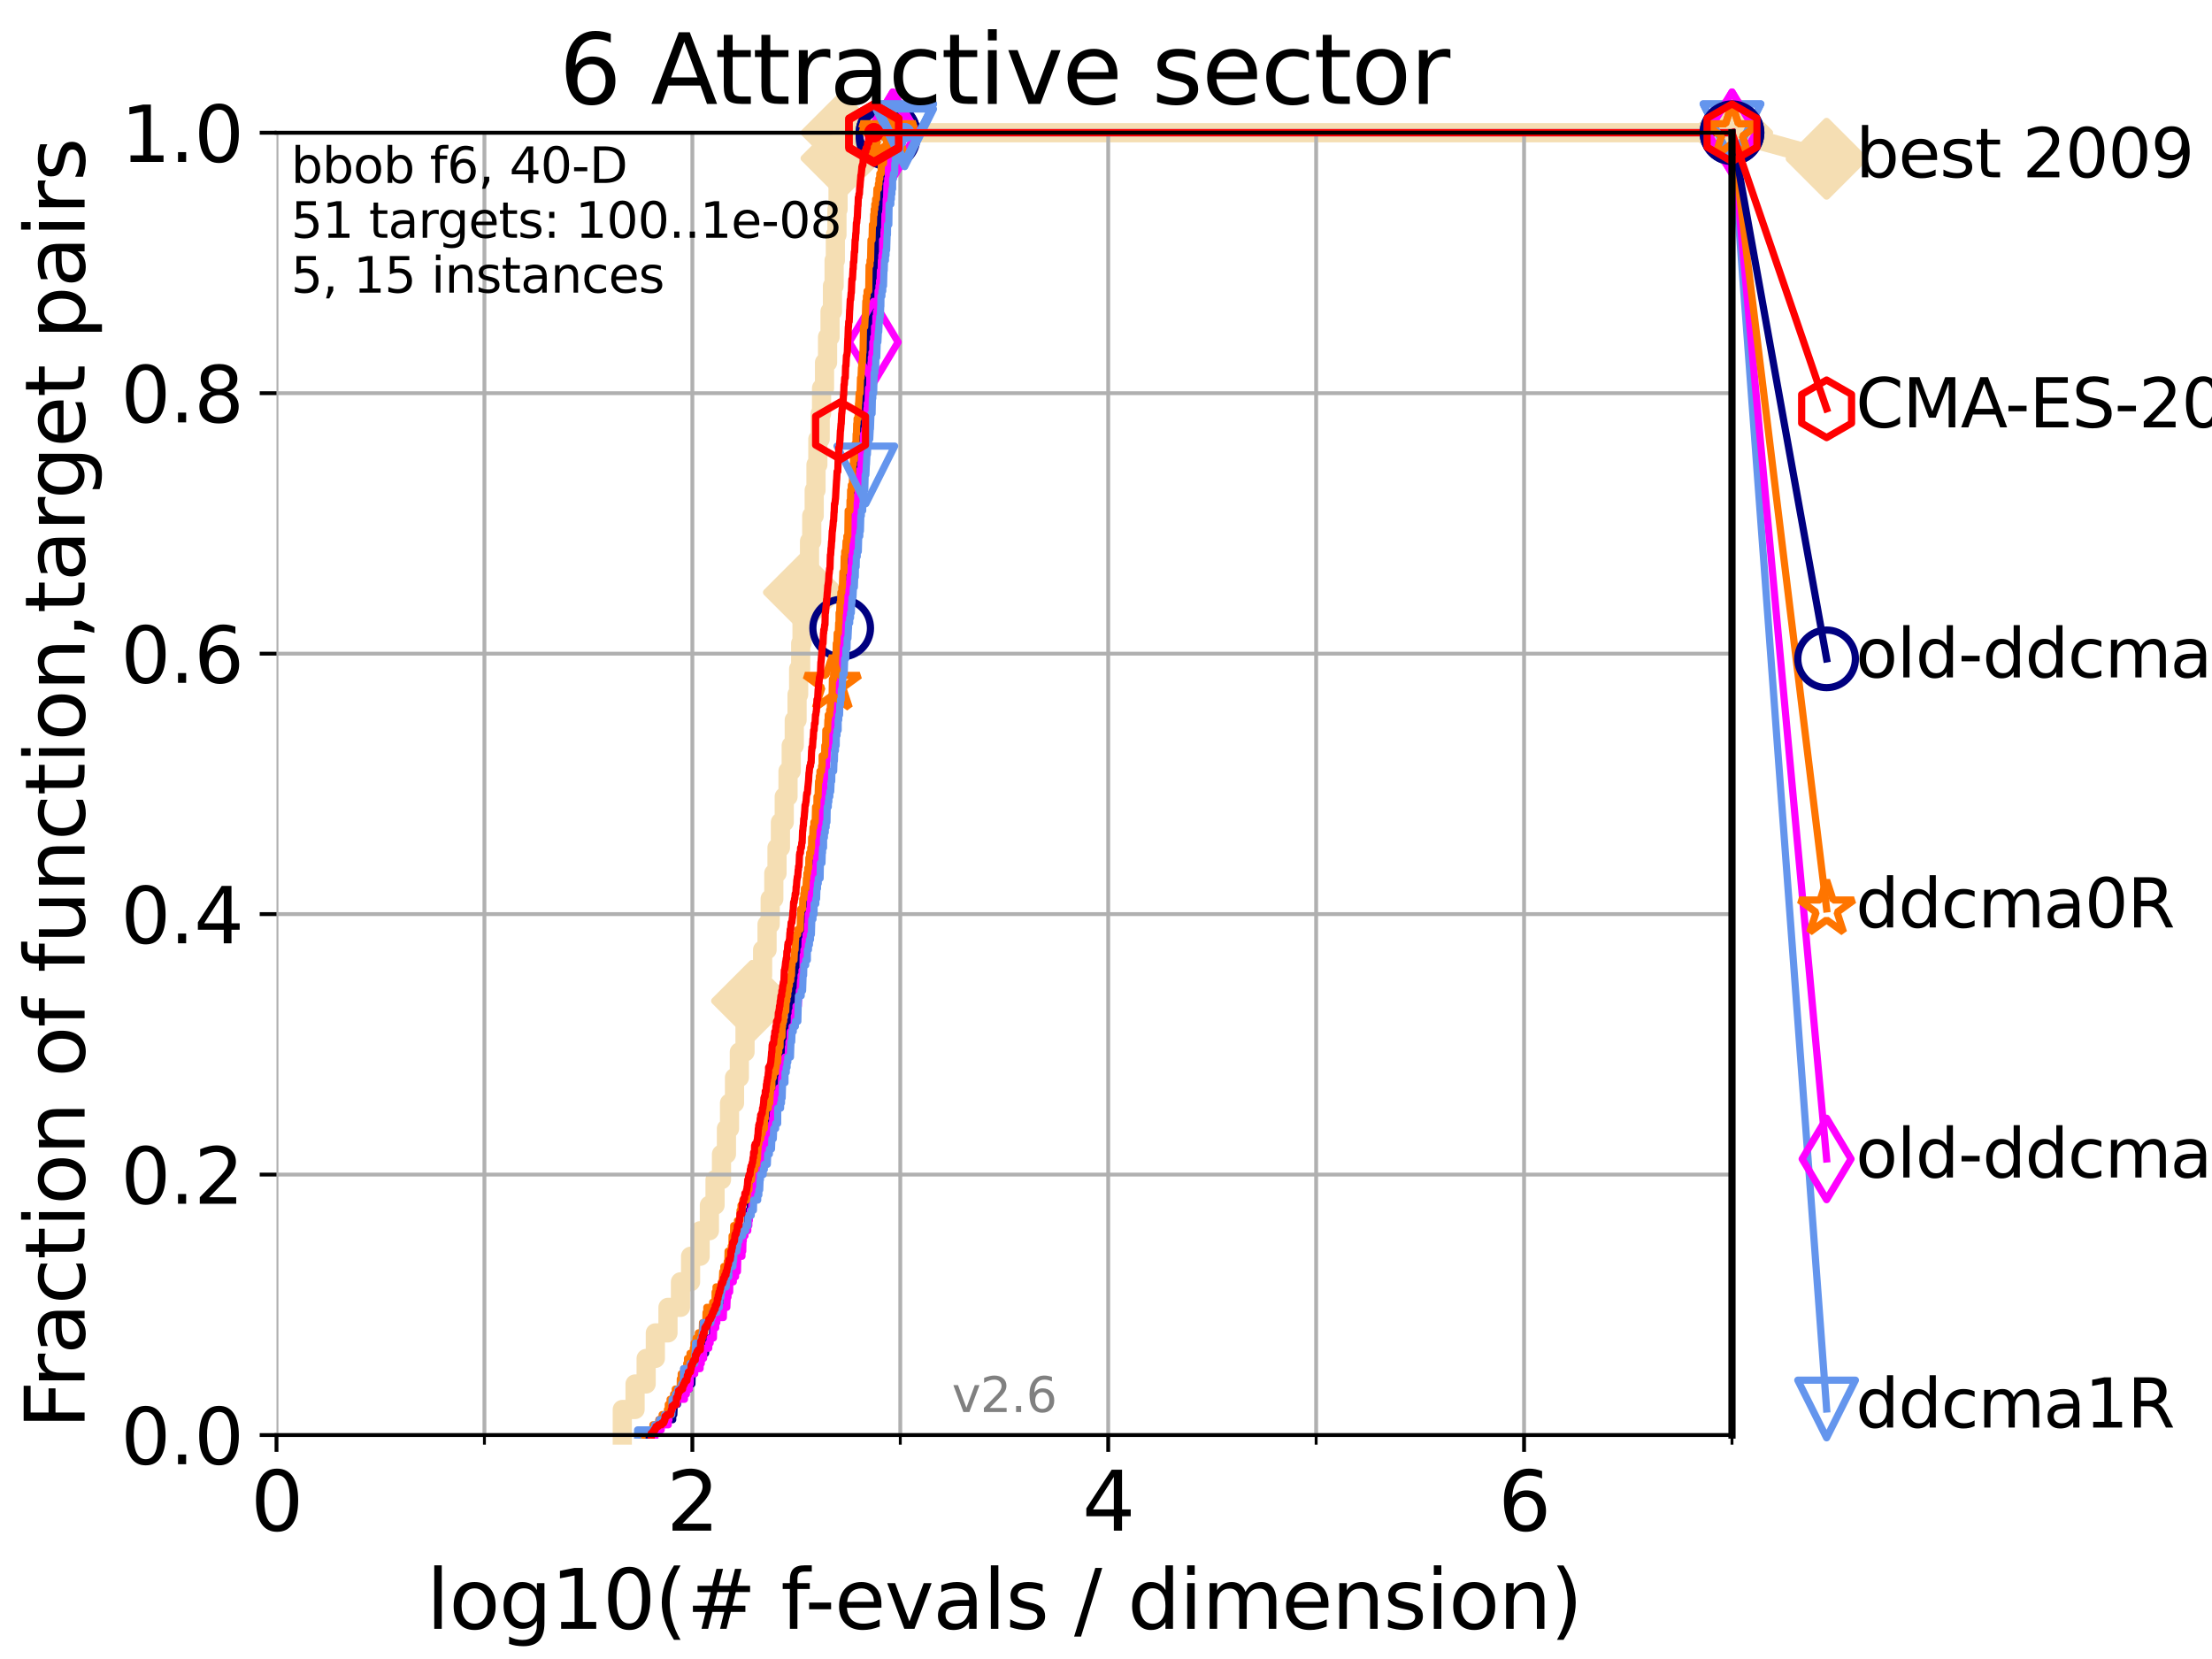 <?xml version="1.0" encoding="utf-8" standalone="no"?>
<!DOCTYPE svg PUBLIC "-//W3C//DTD SVG 1.1//EN"
  "http://www.w3.org/Graphics/SVG/1.1/DTD/svg11.dtd">
<svg xmlns:xlink="http://www.w3.org/1999/xlink" width="460.8pt" height="345.6pt" viewBox="0 0 460.8 345.6" xmlns="http://www.w3.org/2000/svg" version="1.1">
 <defs>
  <style type="text/css">*{stroke-linejoin: round; stroke-linecap: butt}</style>
 </defs>
 <g id="figure_1">
  <g id="patch_1">
   <path d="M 0 345.6 
L 460.8 345.6 
L 460.8 0 
L 0 0 
z
" style="fill: #ffffff"/>
  </g>
  <g id="axes_1">
   <g id="patch_2">
    <path d="M 57.6 298.944 
L 360.806 298.944 
L 360.806 27.648 
L 57.6 27.648 
z
" style="fill: #ffffff"/>
   </g>
   <g id="line2d_1">
    <path d="M 129.633 298.944 
L 129.633 293.624 
L 132.296 293.624 
L 132.296 288.305 
L 134.605 288.305 
L 134.605 282.985 
L 136.52 282.985 
L 136.52 277.666 
L 139.154 277.666 
L 139.154 272.346 
L 141.756 272.346 
L 141.756 267.027 
L 143.86 267.027 
L 143.86 261.707 
L 145.852 261.707 
L 145.852 256.388 
L 147.781 256.388 
L 147.781 251.068 
L 148.959 251.068 
L 148.959 245.749 
L 150.3 245.749 
L 150.3 240.429 
L 151.33 240.429 
L 151.33 235.11 
L 151.973 235.11 
L 151.973 229.79 
L 153.013 229.79 
L 153.013 224.471 
L 154.02 224.471 
L 154.02 219.151 
L 155.204 219.151 
L 155.204 213.832 
L 156.665 213.832 
L 156.665 208.512 
L 158.104 208.512 
L 158.104 203.192 
L 158.865 203.192 
L 158.865 197.873 
L 159.792 197.873 
L 159.792 192.553 
L 160.443 192.553 
L 160.443 187.234 
L 161.198 187.234 
L 161.198 181.914 
L 161.867 181.914 
L 161.867 176.595 
L 162.579 176.595 
L 162.579 171.275 
L 163.373 171.275 
L 163.373 165.956 
L 164.158 165.956 
L 164.158 160.636 
L 164.826 160.636 
L 164.826 155.317 
L 165.461 155.317 
L 165.461 149.997 
L 166.042 149.997 
L 166.042 144.678 
L 166.371 144.678 
L 166.371 139.358 
L 166.797 139.358 
L 166.797 134.039 
L 167.079 134.039 
L 167.079 128.719 
L 167.467 128.719 
L 167.467 123.4 
L 168.121 123.4 
L 168.121 118.08 
L 168.638 118.08 
L 168.638 112.76 
L 169.103 112.76 
L 169.103 107.441 
L 169.614 107.441 
L 169.614 102.121 
L 169.986 102.121 
L 169.986 96.802 
L 170.373 96.802 
L 170.373 91.482 
L 170.858 91.482 
L 170.858 86.163 
L 171.149 86.163 
L 171.149 80.843 
L 171.763 80.843 
L 171.763 75.524 
L 172.395 75.524 
L 172.395 70.204 
L 172.914 70.204 
L 172.914 64.885 
L 173.417 64.885 
L 173.417 59.565 
L 173.76 59.565 
L 173.76 54.246 
L 174.021 54.246 
L 174.021 48.926 
L 174.351 48.926 
L 174.351 43.607 
L 174.58 43.607 
L 174.58 38.287 
L 174.896 38.287 
L 174.896 32.968 
L 175.298 32.968 
L 175.298 27.648 
L 360.806 27.648 
" style="fill: none; stroke: #f5deb3; stroke-width: 4; stroke-linecap: square"/>
   </g>
   <g id="line2d_2">
    <defs>
     <path id="m32d778f859" d="M -0 7.778 
L 7.778 0 
L 0 -7.778 
L -7.778 -0 
z
" style="stroke: #f5deb3; stroke-width: 1.5; stroke-linejoin: miter"/>
    </defs>
    <g>
     <use xlink:href="#m32d778f859" x="156.665" y="208.512" style="fill: #f5deb3; stroke: #f5deb3; stroke-width: 1.5; stroke-linejoin: miter"/>
     <use xlink:href="#m32d778f859" x="167.467" y="123.4" style="fill: #f5deb3; stroke: #f5deb3; stroke-width: 1.5; stroke-linejoin: miter"/>
     <use xlink:href="#m32d778f859" x="175.298" y="32.968" style="fill: #f5deb3; stroke: #f5deb3; stroke-width: 1.5; stroke-linejoin: miter"/>
     <use xlink:href="#m32d778f859" x="175.298" y="27.648" style="fill: #f5deb3; stroke: #f5deb3; stroke-width: 1.5; stroke-linejoin: miter"/>
     <use xlink:href="#m32d778f859" x="360.806" y="27.648" style="fill: #f5deb3; stroke: #f5deb3; stroke-width: 1.5; stroke-linejoin: miter"/>
    </g>
   </g>
   <g id="line2d_3">
    <path style="fill: none; stroke: #f5deb3; stroke-width: 4; stroke-linecap: square"/>
    <g/>
   </g>
   <g id="line2d_4">
    <path d="M 360.806 27.648 
L 380.515 33.074 
" style="fill: none; stroke: #f5deb3; stroke-width: 4; stroke-linecap: square"/>
    <g>
     <use xlink:href="#m32d778f859" x="360.806" y="27.648" style="fill: #f5deb3; stroke: #f5deb3; stroke-width: 1.5; stroke-linejoin: miter"/>
     <use xlink:href="#m32d778f859" x="380.515" y="33.074" style="fill: #f5deb3; stroke: #f5deb3; stroke-width: 1.5; stroke-linejoin: miter"/>
    </g>
   </g>
   <g id="matplotlib.axis_1">
    <g id="xtick_1">
     <g id="line2d_5">
      <path d="M 57.6 298.944 
L 57.6 27.648 
" clip-path="url(#p49c3e3b45b)" style="fill: none; stroke: #b0b0b0; stroke-width: 0.8; stroke-linecap: square"/>
     </g>
     <g id="line2d_6">
      <defs>
       <path id="mf04f8a661f" d="M 0 0 
L 0 3.5 
" style="stroke: #000000; stroke-width: 0.8"/>
      </defs>
      <g>
       <use xlink:href="#mf04f8a661f" x="57.6" y="298.944" style="stroke: #000000; stroke-width: 0.8"/>
      </g>
     </g>
     <g id="text_1">
      <!-- 0 -->
      <g transform="translate(52.192 318.861)scale(0.17 -0.17)">
       <defs>
        <path id="DejaVuSans-30" d="M 2034 4250 
Q 1547 4250 1301 3770 
Q 1056 3291 1056 2328 
Q 1056 1369 1301 889 
Q 1547 409 2034 409 
Q 2525 409 2770 889 
Q 3016 1369 3016 2328 
Q 3016 3291 2770 3770 
Q 2525 4250 2034 4250 
z
M 2034 4750 
Q 2819 4750 3233 4129 
Q 3647 3509 3647 2328 
Q 3647 1150 3233 529 
Q 2819 -91 2034 -91 
Q 1250 -91 836 529 
Q 422 1150 422 2328 
Q 422 3509 836 4129 
Q 1250 4750 2034 4750 
z
" transform="scale(0.016)"/>
       </defs>
       <use xlink:href="#DejaVuSans-30"/>
      </g>
     </g>
    </g>
    <g id="xtick_2">
     <g id="line2d_7">
      <path d="M 144.23 298.944 
L 144.23 27.648 
" clip-path="url(#p49c3e3b45b)" style="fill: none; stroke: #b0b0b0; stroke-width: 0.8; stroke-linecap: square"/>
     </g>
     <g id="line2d_8">
      <g>
       <use xlink:href="#mf04f8a661f" x="144.23" y="298.944" style="stroke: #000000; stroke-width: 0.8"/>
      </g>
     </g>
     <g id="text_2">
      <!-- 2 -->
      <g transform="translate(138.822 318.861)scale(0.17 -0.17)">
       <defs>
        <path id="DejaVuSans-32" d="M 1228 531 
L 3431 531 
L 3431 0 
L 469 0 
L 469 531 
Q 828 903 1448 1529 
Q 2069 2156 2228 2338 
Q 2531 2678 2651 2914 
Q 2772 3150 2772 3378 
Q 2772 3750 2511 3984 
Q 2250 4219 1831 4219 
Q 1534 4219 1204 4116 
Q 875 4013 500 3803 
L 500 4441 
Q 881 4594 1212 4672 
Q 1544 4750 1819 4750 
Q 2544 4750 2975 4387 
Q 3406 4025 3406 3419 
Q 3406 3131 3298 2873 
Q 3191 2616 2906 2266 
Q 2828 2175 2409 1742 
Q 1991 1309 1228 531 
z
" transform="scale(0.016)"/>
       </defs>
       <use xlink:href="#DejaVuSans-32"/>
      </g>
     </g>
    </g>
    <g id="xtick_3">
     <g id="line2d_9">
      <path d="M 230.861 298.944 
L 230.861 27.648 
" clip-path="url(#p49c3e3b45b)" style="fill: none; stroke: #b0b0b0; stroke-width: 0.8; stroke-linecap: square"/>
     </g>
     <g id="line2d_10">
      <g>
       <use xlink:href="#mf04f8a661f" x="230.861" y="298.944" style="stroke: #000000; stroke-width: 0.8"/>
      </g>
     </g>
     <g id="text_3">
      <!-- 4 -->
      <g transform="translate(225.453 318.861)scale(0.17 -0.17)">
       <defs>
        <path id="DejaVuSans-34" d="M 2419 4116 
L 825 1625 
L 2419 1625 
L 2419 4116 
z
M 2253 4666 
L 3047 4666 
L 3047 1625 
L 3713 1625 
L 3713 1100 
L 3047 1100 
L 3047 0 
L 2419 0 
L 2419 1100 
L 313 1100 
L 313 1709 
L 2253 4666 
z
" transform="scale(0.016)"/>
       </defs>
       <use xlink:href="#DejaVuSans-34"/>
      </g>
     </g>
    </g>
    <g id="xtick_4">
     <g id="line2d_11">
      <path d="M 317.491 298.944 
L 317.491 27.648 
" clip-path="url(#p49c3e3b45b)" style="fill: none; stroke: #b0b0b0; stroke-width: 0.8; stroke-linecap: square"/>
     </g>
     <g id="line2d_12">
      <g>
       <use xlink:href="#mf04f8a661f" x="317.491" y="298.944" style="stroke: #000000; stroke-width: 0.8"/>
      </g>
     </g>
     <g id="text_4">
      <!-- 6 -->
      <g transform="translate(312.083 318.861)scale(0.17 -0.17)">
       <defs>
        <path id="DejaVuSans-36" d="M 2113 2584 
Q 1688 2584 1439 2293 
Q 1191 2003 1191 1497 
Q 1191 994 1439 701 
Q 1688 409 2113 409 
Q 2538 409 2786 701 
Q 3034 994 3034 1497 
Q 3034 2003 2786 2293 
Q 2538 2584 2113 2584 
z
M 3366 4563 
L 3366 3988 
Q 3128 4100 2886 4159 
Q 2644 4219 2406 4219 
Q 1781 4219 1451 3797 
Q 1122 3375 1075 2522 
Q 1259 2794 1537 2939 
Q 1816 3084 2150 3084 
Q 2853 3084 3261 2657 
Q 3669 2231 3669 1497 
Q 3669 778 3244 343 
Q 2819 -91 2113 -91 
Q 1303 -91 875 529 
Q 447 1150 447 2328 
Q 447 3434 972 4092 
Q 1497 4750 2381 4750 
Q 2619 4750 2861 4703 
Q 3103 4656 3366 4563 
z
" transform="scale(0.016)"/>
       </defs>
       <use xlink:href="#DejaVuSans-36"/>
      </g>
     </g>
    </g>
    <g id="xtick_5">
     <g id="line2d_13">
      <path d="M 100.915 298.944 
L 100.915 27.648 
" clip-path="url(#p49c3e3b45b)" style="fill: none; stroke: #b0b0b0; stroke-width: 0.8; stroke-linecap: square"/>
     </g>
     <g id="line2d_14">
      <defs>
       <path id="m25f9cc8ae7" d="M 0 0 
L 0 2 
" style="stroke: #000000; stroke-width: 0.6"/>
      </defs>
      <g>
       <use xlink:href="#m25f9cc8ae7" x="100.915" y="298.944" style="stroke: #000000; stroke-width: 0.6"/>
      </g>
     </g>
    </g>
    <g id="xtick_6">
     <g id="line2d_15">
      <path d="M 187.546 298.944 
L 187.546 27.648 
" clip-path="url(#p49c3e3b45b)" style="fill: none; stroke: #b0b0b0; stroke-width: 0.8; stroke-linecap: square"/>
     </g>
     <g id="line2d_16">
      <g>
       <use xlink:href="#m25f9cc8ae7" x="187.546" y="298.944" style="stroke: #000000; stroke-width: 0.6"/>
      </g>
     </g>
    </g>
    <g id="xtick_7">
     <g id="line2d_17">
      <path d="M 274.176 298.944 
L 274.176 27.648 
" clip-path="url(#p49c3e3b45b)" style="fill: none; stroke: #b0b0b0; stroke-width: 0.8; stroke-linecap: square"/>
     </g>
     <g id="line2d_18">
      <g>
       <use xlink:href="#m25f9cc8ae7" x="274.176" y="298.944" style="stroke: #000000; stroke-width: 0.6"/>
      </g>
     </g>
    </g>
    <g id="xtick_8">
     <g id="line2d_19">
      <path d="M 360.806 298.944 
L 360.806 27.648 
" clip-path="url(#p49c3e3b45b)" style="fill: none; stroke: #b0b0b0; stroke-width: 0.8; stroke-linecap: square"/>
     </g>
     <g id="line2d_20">
      <g>
       <use xlink:href="#m25f9cc8ae7" x="360.806" y="298.944" style="stroke: #000000; stroke-width: 0.6"/>
      </g>
     </g>
    </g>
    <g id="text_5">
     <!-- log10(# f-evals / dimension) -->
     <g transform="translate(88.823 339.314)scale(0.17 -0.17)">
      <defs>
       <path id="DejaVuSans-6c" d="M 603 4863 
L 1178 4863 
L 1178 0 
L 603 0 
L 603 4863 
z
" transform="scale(0.016)"/>
       <path id="DejaVuSans-6f" d="M 1959 3097 
Q 1497 3097 1228 2736 
Q 959 2375 959 1747 
Q 959 1119 1226 758 
Q 1494 397 1959 397 
Q 2419 397 2687 759 
Q 2956 1122 2956 1747 
Q 2956 2369 2687 2733 
Q 2419 3097 1959 3097 
z
M 1959 3584 
Q 2709 3584 3137 3096 
Q 3566 2609 3566 1747 
Q 3566 888 3137 398 
Q 2709 -91 1959 -91 
Q 1206 -91 779 398 
Q 353 888 353 1747 
Q 353 2609 779 3096 
Q 1206 3584 1959 3584 
z
" transform="scale(0.016)"/>
       <path id="DejaVuSans-67" d="M 2906 1791 
Q 2906 2416 2648 2759 
Q 2391 3103 1925 3103 
Q 1463 3103 1205 2759 
Q 947 2416 947 1791 
Q 947 1169 1205 825 
Q 1463 481 1925 481 
Q 2391 481 2648 825 
Q 2906 1169 2906 1791 
z
M 3481 434 
Q 3481 -459 3084 -895 
Q 2688 -1331 1869 -1331 
Q 1566 -1331 1297 -1286 
Q 1028 -1241 775 -1147 
L 775 -588 
Q 1028 -725 1275 -790 
Q 1522 -856 1778 -856 
Q 2344 -856 2625 -561 
Q 2906 -266 2906 331 
L 2906 616 
Q 2728 306 2450 153 
Q 2172 0 1784 0 
Q 1141 0 747 490 
Q 353 981 353 1791 
Q 353 2603 747 3093 
Q 1141 3584 1784 3584 
Q 2172 3584 2450 3431 
Q 2728 3278 2906 2969 
L 2906 3500 
L 3481 3500 
L 3481 434 
z
" transform="scale(0.016)"/>
       <path id="DejaVuSans-31" d="M 794 531 
L 1825 531 
L 1825 4091 
L 703 3866 
L 703 4441 
L 1819 4666 
L 2450 4666 
L 2450 531 
L 3481 531 
L 3481 0 
L 794 0 
L 794 531 
z
" transform="scale(0.016)"/>
       <path id="DejaVuSans-28" d="M 1984 4856 
Q 1566 4138 1362 3434 
Q 1159 2731 1159 2009 
Q 1159 1288 1364 580 
Q 1569 -128 1984 -844 
L 1484 -844 
Q 1016 -109 783 600 
Q 550 1309 550 2009 
Q 550 2706 781 3412 
Q 1013 4119 1484 4856 
L 1984 4856 
z
" transform="scale(0.016)"/>
       <path id="DejaVuSans-23" d="M 3272 2816 
L 2363 2816 
L 2100 1772 
L 3016 1772 
L 3272 2816 
z
M 2803 4594 
L 2478 3297 
L 3391 3297 
L 3719 4594 
L 4219 4594 
L 3897 3297 
L 4872 3297 
L 4872 2816 
L 3775 2816 
L 3519 1772 
L 4513 1772 
L 4513 1294 
L 3397 1294 
L 3072 0 
L 2572 0 
L 2894 1294 
L 1978 1294 
L 1656 0 
L 1153 0 
L 1478 1294 
L 494 1294 
L 494 1772 
L 1594 1772 
L 1856 2816 
L 850 2816 
L 850 3297 
L 1978 3297 
L 2297 4594 
L 2803 4594 
z
" transform="scale(0.016)"/>
       <path id="DejaVuSans-20" transform="scale(0.016)"/>
       <path id="DejaVuSans-66" d="M 2375 4863 
L 2375 4384 
L 1825 4384 
Q 1516 4384 1395 4259 
Q 1275 4134 1275 3809 
L 1275 3500 
L 2222 3500 
L 2222 3053 
L 1275 3053 
L 1275 0 
L 697 0 
L 697 3053 
L 147 3053 
L 147 3500 
L 697 3500 
L 697 3744 
Q 697 4328 969 4595 
Q 1241 4863 1831 4863 
L 2375 4863 
z
" transform="scale(0.016)"/>
       <path id="DejaVuSans-2d" d="M 313 2009 
L 1997 2009 
L 1997 1497 
L 313 1497 
L 313 2009 
z
" transform="scale(0.016)"/>
       <path id="DejaVuSans-65" d="M 3597 1894 
L 3597 1613 
L 953 1613 
Q 991 1019 1311 708 
Q 1631 397 2203 397 
Q 2534 397 2845 478 
Q 3156 559 3463 722 
L 3463 178 
Q 3153 47 2828 -22 
Q 2503 -91 2169 -91 
Q 1331 -91 842 396 
Q 353 884 353 1716 
Q 353 2575 817 3079 
Q 1281 3584 2069 3584 
Q 2775 3584 3186 3129 
Q 3597 2675 3597 1894 
z
M 3022 2063 
Q 3016 2534 2758 2815 
Q 2500 3097 2075 3097 
Q 1594 3097 1305 2825 
Q 1016 2553 972 2059 
L 3022 2063 
z
" transform="scale(0.016)"/>
       <path id="DejaVuSans-76" d="M 191 3500 
L 800 3500 
L 1894 563 
L 2988 3500 
L 3597 3500 
L 2284 0 
L 1503 0 
L 191 3500 
z
" transform="scale(0.016)"/>
       <path id="DejaVuSans-61" d="M 2194 1759 
Q 1497 1759 1228 1600 
Q 959 1441 959 1056 
Q 959 750 1161 570 
Q 1363 391 1709 391 
Q 2188 391 2477 730 
Q 2766 1069 2766 1631 
L 2766 1759 
L 2194 1759 
z
M 3341 1997 
L 3341 0 
L 2766 0 
L 2766 531 
Q 2569 213 2275 61 
Q 1981 -91 1556 -91 
Q 1019 -91 701 211 
Q 384 513 384 1019 
Q 384 1609 779 1909 
Q 1175 2209 1959 2209 
L 2766 2209 
L 2766 2266 
Q 2766 2663 2505 2880 
Q 2244 3097 1772 3097 
Q 1472 3097 1187 3025 
Q 903 2953 641 2809 
L 641 3341 
Q 956 3463 1253 3523 
Q 1550 3584 1831 3584 
Q 2591 3584 2966 3190 
Q 3341 2797 3341 1997 
z
" transform="scale(0.016)"/>
       <path id="DejaVuSans-73" d="M 2834 3397 
L 2834 2853 
Q 2591 2978 2328 3040 
Q 2066 3103 1784 3103 
Q 1356 3103 1142 2972 
Q 928 2841 928 2578 
Q 928 2378 1081 2264 
Q 1234 2150 1697 2047 
L 1894 2003 
Q 2506 1872 2764 1633 
Q 3022 1394 3022 966 
Q 3022 478 2636 193 
Q 2250 -91 1575 -91 
Q 1294 -91 989 -36 
Q 684 19 347 128 
L 347 722 
Q 666 556 975 473 
Q 1284 391 1588 391 
Q 1994 391 2212 530 
Q 2431 669 2431 922 
Q 2431 1156 2273 1281 
Q 2116 1406 1581 1522 
L 1381 1569 
Q 847 1681 609 1914 
Q 372 2147 372 2553 
Q 372 3047 722 3315 
Q 1072 3584 1716 3584 
Q 2034 3584 2315 3537 
Q 2597 3491 2834 3397 
z
" transform="scale(0.016)"/>
       <path id="DejaVuSans-2f" d="M 1625 4666 
L 2156 4666 
L 531 -594 
L 0 -594 
L 1625 4666 
z
" transform="scale(0.016)"/>
       <path id="DejaVuSans-64" d="M 2906 2969 
L 2906 4863 
L 3481 4863 
L 3481 0 
L 2906 0 
L 2906 525 
Q 2725 213 2448 61 
Q 2172 -91 1784 -91 
Q 1150 -91 751 415 
Q 353 922 353 1747 
Q 353 2572 751 3078 
Q 1150 3584 1784 3584 
Q 2172 3584 2448 3432 
Q 2725 3281 2906 2969 
z
M 947 1747 
Q 947 1113 1208 752 
Q 1469 391 1925 391 
Q 2381 391 2643 752 
Q 2906 1113 2906 1747 
Q 2906 2381 2643 2742 
Q 2381 3103 1925 3103 
Q 1469 3103 1208 2742 
Q 947 2381 947 1747 
z
" transform="scale(0.016)"/>
       <path id="DejaVuSans-69" d="M 603 3500 
L 1178 3500 
L 1178 0 
L 603 0 
L 603 3500 
z
M 603 4863 
L 1178 4863 
L 1178 4134 
L 603 4134 
L 603 4863 
z
" transform="scale(0.016)"/>
       <path id="DejaVuSans-6d" d="M 3328 2828 
Q 3544 3216 3844 3400 
Q 4144 3584 4550 3584 
Q 5097 3584 5394 3201 
Q 5691 2819 5691 2113 
L 5691 0 
L 5113 0 
L 5113 2094 
Q 5113 2597 4934 2840 
Q 4756 3084 4391 3084 
Q 3944 3084 3684 2787 
Q 3425 2491 3425 1978 
L 3425 0 
L 2847 0 
L 2847 2094 
Q 2847 2600 2669 2842 
Q 2491 3084 2119 3084 
Q 1678 3084 1418 2786 
Q 1159 2488 1159 1978 
L 1159 0 
L 581 0 
L 581 3500 
L 1159 3500 
L 1159 2956 
Q 1356 3278 1631 3431 
Q 1906 3584 2284 3584 
Q 2666 3584 2933 3390 
Q 3200 3197 3328 2828 
z
" transform="scale(0.016)"/>
       <path id="DejaVuSans-6e" d="M 3513 2113 
L 3513 0 
L 2938 0 
L 2938 2094 
Q 2938 2591 2744 2837 
Q 2550 3084 2163 3084 
Q 1697 3084 1428 2787 
Q 1159 2491 1159 1978 
L 1159 0 
L 581 0 
L 581 3500 
L 1159 3500 
L 1159 2956 
Q 1366 3272 1645 3428 
Q 1925 3584 2291 3584 
Q 2894 3584 3203 3211 
Q 3513 2838 3513 2113 
z
" transform="scale(0.016)"/>
       <path id="DejaVuSans-29" d="M 513 4856 
L 1013 4856 
Q 1481 4119 1714 3412 
Q 1947 2706 1947 2009 
Q 1947 1309 1714 600 
Q 1481 -109 1013 -844 
L 513 -844 
Q 928 -128 1133 580 
Q 1338 1288 1338 2009 
Q 1338 2731 1133 3434 
Q 928 4138 513 4856 
z
" transform="scale(0.016)"/>
      </defs>
      <use xlink:href="#DejaVuSans-6c"/>
      <use xlink:href="#DejaVuSans-6f" x="27.783"/>
      <use xlink:href="#DejaVuSans-67" x="88.965"/>
      <use xlink:href="#DejaVuSans-31" x="152.441"/>
      <use xlink:href="#DejaVuSans-30" x="216.064"/>
      <use xlink:href="#DejaVuSans-28" x="279.688"/>
      <use xlink:href="#DejaVuSans-23" x="318.701"/>
      <use xlink:href="#DejaVuSans-20" x="402.49"/>
      <use xlink:href="#DejaVuSans-66" x="434.277"/>
      <use xlink:href="#DejaVuSans-2d" x="463.982"/>
      <use xlink:href="#DejaVuSans-65" x="500.066"/>
      <use xlink:href="#DejaVuSans-76" x="561.59"/>
      <use xlink:href="#DejaVuSans-61" x="620.77"/>
      <use xlink:href="#DejaVuSans-6c" x="682.049"/>
      <use xlink:href="#DejaVuSans-73" x="709.832"/>
      <use xlink:href="#DejaVuSans-20" x="761.932"/>
      <use xlink:href="#DejaVuSans-2f" x="793.719"/>
      <use xlink:href="#DejaVuSans-20" x="827.41"/>
      <use xlink:href="#DejaVuSans-64" x="859.197"/>
      <use xlink:href="#DejaVuSans-69" x="922.674"/>
      <use xlink:href="#DejaVuSans-6d" x="950.457"/>
      <use xlink:href="#DejaVuSans-65" x="1047.869"/>
      <use xlink:href="#DejaVuSans-6e" x="1109.393"/>
      <use xlink:href="#DejaVuSans-73" x="1172.771"/>
      <use xlink:href="#DejaVuSans-69" x="1224.871"/>
      <use xlink:href="#DejaVuSans-6f" x="1252.654"/>
      <use xlink:href="#DejaVuSans-6e" x="1313.836"/>
      <use xlink:href="#DejaVuSans-29" x="1377.215"/>
     </g>
    </g>
   </g>
   <g id="matplotlib.axis_2">
    <g id="ytick_1">
     <g id="line2d_21">
      <path d="M 57.6 298.944 
L 360.806 298.944 
" clip-path="url(#p49c3e3b45b)" style="fill: none; stroke: #b0b0b0; stroke-width: 0.8; stroke-linecap: square"/>
     </g>
     <g id="line2d_22">
      <defs>
       <path id="m67eee017bc" d="M 0 0 
L -3.5 0 
" style="stroke: #000000; stroke-width: 0.8"/>
      </defs>
      <g>
       <use xlink:href="#m67eee017bc" x="57.6" y="298.944" style="stroke: #000000; stroke-width: 0.8"/>
      </g>
     </g>
     <g id="text_6">
      <!-- 0.0 -->
      <g transform="translate(25.155 305.023)scale(0.16 -0.16)">
       <defs>
        <path id="DejaVuSans-2e" d="M 684 794 
L 1344 794 
L 1344 0 
L 684 0 
L 684 794 
z
" transform="scale(0.016)"/>
       </defs>
       <use xlink:href="#DejaVuSans-30"/>
       <use xlink:href="#DejaVuSans-2e" x="63.623"/>
       <use xlink:href="#DejaVuSans-30" x="95.41"/>
      </g>
     </g>
    </g>
    <g id="ytick_2">
     <g id="line2d_23">
      <path d="M 57.6 244.685 
L 360.806 244.685 
" clip-path="url(#p49c3e3b45b)" style="fill: none; stroke: #b0b0b0; stroke-width: 0.8; stroke-linecap: square"/>
     </g>
     <g id="line2d_24">
      <g>
       <use xlink:href="#m67eee017bc" x="57.6" y="244.685" style="stroke: #000000; stroke-width: 0.8"/>
      </g>
     </g>
     <g id="text_7">
      <!-- 0.2 -->
      <g transform="translate(25.155 250.764)scale(0.16 -0.16)">
       <use xlink:href="#DejaVuSans-30"/>
       <use xlink:href="#DejaVuSans-2e" x="63.623"/>
       <use xlink:href="#DejaVuSans-32" x="95.41"/>
      </g>
     </g>
    </g>
    <g id="ytick_3">
     <g id="line2d_25">
      <path d="M 57.6 190.426 
L 360.806 190.426 
" clip-path="url(#p49c3e3b45b)" style="fill: none; stroke: #b0b0b0; stroke-width: 0.8; stroke-linecap: square"/>
     </g>
     <g id="line2d_26">
      <g>
       <use xlink:href="#m67eee017bc" x="57.6" y="190.426" style="stroke: #000000; stroke-width: 0.8"/>
      </g>
     </g>
     <g id="text_8">
      <!-- 0.4 -->
      <g transform="translate(25.155 196.504)scale(0.16 -0.16)">
       <use xlink:href="#DejaVuSans-30"/>
       <use xlink:href="#DejaVuSans-2e" x="63.623"/>
       <use xlink:href="#DejaVuSans-34" x="95.41"/>
      </g>
     </g>
    </g>
    <g id="ytick_4">
     <g id="line2d_27">
      <path d="M 57.6 136.166 
L 360.806 136.166 
" clip-path="url(#p49c3e3b45b)" style="fill: none; stroke: #b0b0b0; stroke-width: 0.8; stroke-linecap: square"/>
     </g>
     <g id="line2d_28">
      <g>
       <use xlink:href="#m67eee017bc" x="57.6" y="136.166" style="stroke: #000000; stroke-width: 0.8"/>
      </g>
     </g>
     <g id="text_9">
      <!-- 0.6 -->
      <g transform="translate(25.155 142.245)scale(0.16 -0.16)">
       <use xlink:href="#DejaVuSans-30"/>
       <use xlink:href="#DejaVuSans-2e" x="63.623"/>
       <use xlink:href="#DejaVuSans-36" x="95.41"/>
      </g>
     </g>
    </g>
    <g id="ytick_5">
     <g id="line2d_29">
      <path d="M 57.6 81.907 
L 360.806 81.907 
" clip-path="url(#p49c3e3b45b)" style="fill: none; stroke: #b0b0b0; stroke-width: 0.8; stroke-linecap: square"/>
     </g>
     <g id="line2d_30">
      <g>
       <use xlink:href="#m67eee017bc" x="57.6" y="81.907" style="stroke: #000000; stroke-width: 0.8"/>
      </g>
     </g>
     <g id="text_10">
      <!-- 0.8 -->
      <g transform="translate(25.155 87.986)scale(0.16 -0.16)">
       <defs>
        <path id="DejaVuSans-38" d="M 2034 2216 
Q 1584 2216 1326 1975 
Q 1069 1734 1069 1313 
Q 1069 891 1326 650 
Q 1584 409 2034 409 
Q 2484 409 2743 651 
Q 3003 894 3003 1313 
Q 3003 1734 2745 1975 
Q 2488 2216 2034 2216 
z
M 1403 2484 
Q 997 2584 770 2862 
Q 544 3141 544 3541 
Q 544 4100 942 4425 
Q 1341 4750 2034 4750 
Q 2731 4750 3128 4425 
Q 3525 4100 3525 3541 
Q 3525 3141 3298 2862 
Q 3072 2584 2669 2484 
Q 3125 2378 3379 2068 
Q 3634 1759 3634 1313 
Q 3634 634 3220 271 
Q 2806 -91 2034 -91 
Q 1263 -91 848 271 
Q 434 634 434 1313 
Q 434 1759 690 2068 
Q 947 2378 1403 2484 
z
M 1172 3481 
Q 1172 3119 1398 2916 
Q 1625 2713 2034 2713 
Q 2441 2713 2670 2916 
Q 2900 3119 2900 3481 
Q 2900 3844 2670 4047 
Q 2441 4250 2034 4250 
Q 1625 4250 1398 4047 
Q 1172 3844 1172 3481 
z
" transform="scale(0.016)"/>
       </defs>
       <use xlink:href="#DejaVuSans-30"/>
       <use xlink:href="#DejaVuSans-2e" x="63.623"/>
       <use xlink:href="#DejaVuSans-38" x="95.41"/>
      </g>
     </g>
    </g>
    <g id="ytick_6">
     <g id="line2d_31">
      <path d="M 57.6 27.648 
L 360.806 27.648 
" clip-path="url(#p49c3e3b45b)" style="fill: none; stroke: #b0b0b0; stroke-width: 0.8; stroke-linecap: square"/>
     </g>
     <g id="line2d_32">
      <g>
       <use xlink:href="#m67eee017bc" x="57.6" y="27.648" style="stroke: #000000; stroke-width: 0.8"/>
      </g>
     </g>
     <g id="text_11">
      <!-- 1.0 -->
      <g transform="translate(25.155 33.727)scale(0.16 -0.16)">
       <use xlink:href="#DejaVuSans-31"/>
       <use xlink:href="#DejaVuSans-2e" x="63.623"/>
       <use xlink:href="#DejaVuSans-30" x="95.41"/>
      </g>
     </g>
    </g>
    <g id="text_12">
     <!-- Fraction of function,target pairs -->
     <g transform="translate(17.62 297.681)rotate(-90)scale(0.17 -0.17)">
      <defs>
       <path id="DejaVuSans-46" d="M 628 4666 
L 3309 4666 
L 3309 4134 
L 1259 4134 
L 1259 2759 
L 3109 2759 
L 3109 2228 
L 1259 2228 
L 1259 0 
L 628 0 
L 628 4666 
z
" transform="scale(0.016)"/>
       <path id="DejaVuSans-72" d="M 2631 2963 
Q 2534 3019 2420 3045 
Q 2306 3072 2169 3072 
Q 1681 3072 1420 2755 
Q 1159 2438 1159 1844 
L 1159 0 
L 581 0 
L 581 3500 
L 1159 3500 
L 1159 2956 
Q 1341 3275 1631 3429 
Q 1922 3584 2338 3584 
Q 2397 3584 2469 3576 
Q 2541 3569 2628 3553 
L 2631 2963 
z
" transform="scale(0.016)"/>
       <path id="DejaVuSans-63" d="M 3122 3366 
L 3122 2828 
Q 2878 2963 2633 3030 
Q 2388 3097 2138 3097 
Q 1578 3097 1268 2742 
Q 959 2388 959 1747 
Q 959 1106 1268 751 
Q 1578 397 2138 397 
Q 2388 397 2633 464 
Q 2878 531 3122 666 
L 3122 134 
Q 2881 22 2623 -34 
Q 2366 -91 2075 -91 
Q 1284 -91 818 406 
Q 353 903 353 1747 
Q 353 2603 823 3093 
Q 1294 3584 2113 3584 
Q 2378 3584 2631 3529 
Q 2884 3475 3122 3366 
z
" transform="scale(0.016)"/>
       <path id="DejaVuSans-74" d="M 1172 4494 
L 1172 3500 
L 2356 3500 
L 2356 3053 
L 1172 3053 
L 1172 1153 
Q 1172 725 1289 603 
Q 1406 481 1766 481 
L 2356 481 
L 2356 0 
L 1766 0 
Q 1100 0 847 248 
Q 594 497 594 1153 
L 594 3053 
L 172 3053 
L 172 3500 
L 594 3500 
L 594 4494 
L 1172 4494 
z
" transform="scale(0.016)"/>
       <path id="DejaVuSans-75" d="M 544 1381 
L 544 3500 
L 1119 3500 
L 1119 1403 
Q 1119 906 1312 657 
Q 1506 409 1894 409 
Q 2359 409 2629 706 
Q 2900 1003 2900 1516 
L 2900 3500 
L 3475 3500 
L 3475 0 
L 2900 0 
L 2900 538 
Q 2691 219 2414 64 
Q 2138 -91 1772 -91 
Q 1169 -91 856 284 
Q 544 659 544 1381 
z
M 1991 3584 
L 1991 3584 
z
" transform="scale(0.016)"/>
       <path id="DejaVuSans-2c" d="M 750 794 
L 1409 794 
L 1409 256 
L 897 -744 
L 494 -744 
L 750 256 
L 750 794 
z
" transform="scale(0.016)"/>
       <path id="DejaVuSans-70" d="M 1159 525 
L 1159 -1331 
L 581 -1331 
L 581 3500 
L 1159 3500 
L 1159 2969 
Q 1341 3281 1617 3432 
Q 1894 3584 2278 3584 
Q 2916 3584 3314 3078 
Q 3713 2572 3713 1747 
Q 3713 922 3314 415 
Q 2916 -91 2278 -91 
Q 1894 -91 1617 61 
Q 1341 213 1159 525 
z
M 3116 1747 
Q 3116 2381 2855 2742 
Q 2594 3103 2138 3103 
Q 1681 3103 1420 2742 
Q 1159 2381 1159 1747 
Q 1159 1113 1420 752 
Q 1681 391 2138 391 
Q 2594 391 2855 752 
Q 3116 1113 3116 1747 
z
" transform="scale(0.016)"/>
      </defs>
      <use xlink:href="#DejaVuSans-46"/>
      <use xlink:href="#DejaVuSans-72" x="50.27"/>
      <use xlink:href="#DejaVuSans-61" x="91.383"/>
      <use xlink:href="#DejaVuSans-63" x="152.662"/>
      <use xlink:href="#DejaVuSans-74" x="207.643"/>
      <use xlink:href="#DejaVuSans-69" x="246.852"/>
      <use xlink:href="#DejaVuSans-6f" x="274.635"/>
      <use xlink:href="#DejaVuSans-6e" x="335.816"/>
      <use xlink:href="#DejaVuSans-20" x="399.195"/>
      <use xlink:href="#DejaVuSans-6f" x="430.982"/>
      <use xlink:href="#DejaVuSans-66" x="492.164"/>
      <use xlink:href="#DejaVuSans-20" x="527.369"/>
      <use xlink:href="#DejaVuSans-66" x="559.156"/>
      <use xlink:href="#DejaVuSans-75" x="594.361"/>
      <use xlink:href="#DejaVuSans-6e" x="657.74"/>
      <use xlink:href="#DejaVuSans-63" x="721.119"/>
      <use xlink:href="#DejaVuSans-74" x="776.1"/>
      <use xlink:href="#DejaVuSans-69" x="815.309"/>
      <use xlink:href="#DejaVuSans-6f" x="843.092"/>
      <use xlink:href="#DejaVuSans-6e" x="904.273"/>
      <use xlink:href="#DejaVuSans-2c" x="967.652"/>
      <use xlink:href="#DejaVuSans-74" x="999.439"/>
      <use xlink:href="#DejaVuSans-61" x="1038.648"/>
      <use xlink:href="#DejaVuSans-72" x="1099.928"/>
      <use xlink:href="#DejaVuSans-67" x="1139.291"/>
      <use xlink:href="#DejaVuSans-65" x="1202.768"/>
      <use xlink:href="#DejaVuSans-74" x="1264.291"/>
      <use xlink:href="#DejaVuSans-20" x="1303.5"/>
      <use xlink:href="#DejaVuSans-70" x="1335.287"/>
      <use xlink:href="#DejaVuSans-61" x="1398.764"/>
      <use xlink:href="#DejaVuSans-69" x="1460.043"/>
      <use xlink:href="#DejaVuSans-72" x="1487.826"/>
      <use xlink:href="#DejaVuSans-73" x="1528.939"/>
     </g>
    </g>
   </g>
   <g id="line2d_33">
    <defs>
     <path id="m5a5071780c" d="M 0 1.5 
C 0.398 1.5 0.779 1.342 1.061 1.061 
C 1.342 0.779 1.5 0.398 1.5 0 
C 1.5 -0.398 1.342 -0.779 1.061 -1.061 
C 0.779 -1.342 0.398 -1.5 0 -1.5 
C -0.398 -1.5 -0.779 -1.342 -1.061 -1.061 
C -1.342 -0.779 -1.5 -0.398 -1.5 0 
C -1.5 0.398 -1.342 0.779 -1.061 1.061 
C -0.779 1.342 -0.398 1.5 0 1.5 
z
" style="stroke: #f5deb3"/>
    </defs>
    <g>
     <use xlink:href="#m5a5071780c" x="175.298" y="27.648" style="fill: #f5deb3; stroke: #f5deb3"/>
     <use xlink:href="#m5a5071780c" x="175.298" y="27.648" style="fill: #f5deb3; stroke: #f5deb3"/>
    </g>
   </g>
   <g id="line2d_34">
    <defs>
     <path id="m3c933feebf" d="M 0 1.5 
C 0.398 1.5 0.779 1.342 1.061 1.061 
C 1.342 0.779 1.5 0.398 1.5 0 
C 1.5 -0.398 1.342 -0.779 1.061 -1.061 
C 0.779 -1.342 0.398 -1.5 0 -1.5 
C -0.398 -1.5 -0.779 -1.342 -1.061 -1.061 
C -1.342 -0.779 -1.5 -0.398 -1.5 0 
C -1.5 0.398 -1.342 0.779 -1.061 1.061 
C -0.779 1.342 -0.398 1.5 0 1.5 
z
" style="stroke: #000080"/>
    </defs>
    <g>
     <use xlink:href="#m3c933feebf" x="184.993" y="27.648" style="fill: #000080; stroke: #000080"/>
     <use xlink:href="#m3c933feebf" x="184.993" y="27.648" style="fill: #000080; stroke: #000080"/>
    </g>
   </g>
   <g id="line2d_35">
    <path d="M 134.582 298.944 
L 134.582 297.88 
L 137.106 297.88 
L 137.106 296.816 
L 137.298 296.816 
L 137.298 295.752 
L 140.132 295.752 
L 140.132 294.688 
L 140.365 294.688 
L 140.474 292.561 
L 141.134 292.561 
L 141.134 291.497 
L 141.25 291.497 
L 141.25 290.433 
L 142.621 290.433 
L 142.621 289.369 
L 143.57 289.369 
L 143.57 288.305 
L 144.136 288.305 
L 144.193 286.177 
L 144.64 286.177 
L 144.64 285.113 
L 145.112 285.113 
L 145.112 284.049 
L 145.617 284.049 
L 145.617 282.985 
L 145.843 282.985 
L 145.843 281.922 
L 146.99 281.922 
L 146.99 280.858 
L 147.408 280.858 
L 147.408 279.794 
L 147.66 279.794 
L 147.66 278.73 
L 148.409 278.73 
L 148.481 276.602 
L 148.708 276.602 
L 148.708 275.538 
L 148.907 275.538 
L 148.937 273.41 
L 150.039 273.41 
L 150.039 272.346 
L 150.513 272.346 
L 150.513 271.282 
L 150.77 271.282 
L 150.857 269.155 
L 150.979 269.155 
L 151.028 267.027 
L 152.163 267.027 
L 152.163 265.963 
L 152.629 265.963 
L 152.644 263.835 
L 152.814 263.835 
L 152.814 262.771 
L 153.407 262.771 
L 153.407 261.707 
L 153.725 261.707 
L 153.725 260.643 
L 153.844 260.643 
L 153.844 259.579 
L 153.981 259.579 
L 153.981 258.516 
L 154.149 258.516 
L 154.149 257.452 
L 154.868 257.452 
L 154.868 256.388 
L 155.345 256.388 
L 155.345 255.324 
L 155.701 255.324 
L 155.739 253.196 
L 156.008 253.196 
L 156.008 252.132 
L 156.268 252.132 
L 156.268 251.068 
L 156.477 251.068 
L 156.477 250.004 
L 156.911 250.004 
L 156.992 247.877 
L 157.069 247.877 
L 157.069 246.813 
L 157.577 246.813 
L 157.577 245.749 
L 157.759 245.749 
L 157.83 243.621 
L 158.163 243.621 
L 158.163 242.557 
L 158.375 242.557 
L 158.375 241.493 
L 158.588 241.493 
L 158.588 240.429 
L 158.981 240.429 
L 158.981 239.365 
L 159.353 239.365 
L 159.383 237.237 
L 159.594 237.237 
L 159.648 235.11 
L 159.878 235.11 
L 159.893 232.982 
L 160.66 232.982 
L 160.66 231.918 
L 160.778 231.918 
L 160.807 229.79 
L 161.06 229.79 
L 161.168 227.662 
L 161.751 227.662 
L 161.751 226.598 
L 162.118 226.598 
L 162.118 225.534 
L 162.319 225.534 
L 162.32 223.407 
L 162.784 223.407 
L 162.861 221.279 
L 162.899 221.279 
L 162.899 220.215 
L 163.094 220.215 
L 163.094 219.151 
L 163.25 219.151 
L 163.25 218.087 
L 163.853 218.087 
L 163.853 217.023 
L 164.101 217.023 
L 164.101 215.959 
L 164.287 215.959 
L 164.372 213.832 
L 164.511 213.832 
L 164.511 212.768 
L 164.85 212.768 
L 164.881 209.576 
L 165.056 209.576 
L 165.056 208.512 
L 165.378 208.512 
L 165.461 206.384 
L 165.571 206.384 
L 165.571 204.256 
L 165.858 204.256 
L 165.858 203.192 
L 165.972 203.192 
L 165.972 202.129 
L 166.249 202.129 
L 166.249 201.065 
L 166.445 201.065 
L 166.445 200.001 
L 166.659 200.001 
L 166.659 198.937 
L 166.787 198.937 
L 166.836 196.809 
L 166.969 196.809 
L 167.006 194.681 
L 167.488 194.681 
L 167.488 193.617 
L 167.667 193.617 
L 167.742 190.426 
L 167.929 190.426 
L 167.929 189.362 
L 168.152 189.362 
L 168.152 188.298 
L 168.422 188.298 
L 168.517 186.17 
L 168.546 186.17 
L 168.546 185.106 
L 168.918 185.106 
L 169.005 182.978 
L 169.071 182.978 
L 169.14 180.85 
L 169.417 180.85 
L 169.505 177.659 
L 169.538 177.659 
L 169.538 176.595 
L 169.929 176.595 
L 169.941 174.467 
L 170.051 174.467 
L 170.084 172.339 
L 170.257 172.339 
L 170.29 170.211 
L 170.588 170.211 
L 170.643 168.084 
L 170.722 168.084 
L 170.761 165.956 
L 170.904 165.956 
L 170.904 164.892 
L 171.015 164.892 
L 171.047 162.764 
L 171.25 162.764 
L 171.25 161.7 
L 171.379 161.7 
L 171.434 159.572 
L 171.642 159.572 
L 171.642 158.508 
L 171.799 158.508 
L 171.799 157.445 
L 171.986 157.445 
L 171.986 156.381 
L 172.426 156.381 
L 172.479 153.189 
L 172.566 153.189 
L 172.609 151.061 
L 173.177 151.061 
L 173.269 146.805 
L 173.523 146.805 
L 173.523 145.742 
L 173.638 145.742 
L 173.638 144.678 
L 173.755 144.678 
L 173.826 142.55 
L 173.96 142.55 
L 174.026 140.422 
L 174.109 140.422 
L 174.109 139.358 
L 174.354 139.358 
L 174.464 137.23 
L 174.543 137.23 
L 174.602 135.102 
L 174.757 135.102 
L 174.862 132.975 
L 174.926 132.975 
L 174.926 131.911 
L 175.158 131.911 
L 175.158 130.847 
L 175.337 130.847 
L 175.382 127.655 
L 175.504 127.655 
L 175.511 125.527 
L 175.637 125.527 
L 175.637 124.463 
L 175.917 124.463 
L 175.917 123.4 
L 176.194 123.4 
L 176.299 121.272 
L 176.398 121.272 
L 176.471 118.08 
L 176.611 118.08 
L 176.611 117.016 
L 176.803 117.016 
L 176.85 114.888 
L 176.941 114.888 
L 176.941 113.824 
L 177.145 113.824 
L 177.198 110.633 
L 177.323 110.633 
L 177.323 109.569 
L 177.515 109.569 
L 177.515 108.505 
L 177.746 108.505 
L 177.789 106.377 
L 177.866 106.377 
L 177.892 104.249 
L 178.045 104.249 
L 178.045 103.185 
L 178.229 103.185 
L 178.289 101.058 
L 178.362 101.058 
L 178.443 98.93 
L 178.556 98.93 
L 178.556 97.866 
L 178.744 97.866 
L 178.811 94.674 
L 179.043 94.674 
L 179.077 91.482 
L 179.227 91.482 
L 179.227 90.418 
L 179.356 90.418 
L 179.356 89.355 
L 179.698 89.355 
L 179.809 85.099 
L 179.918 85.099 
L 179.99 82.971 
L 180.137 82.971 
L 180.204 80.843 
L 180.311 80.843 
L 180.311 79.779 
L 180.459 79.779 
L 180.548 75.524 
L 180.588 75.524 
L 180.588 74.46 
L 180.874 74.46 
L 180.947 71.268 
L 181.172 71.268 
L 181.212 68.076 
L 181.292 68.076 
L 181.385 65.949 
L 181.543 65.949 
L 181.643 63.821 
L 181.678 63.821 
L 181.786 60.629 
L 181.843 60.629 
L 181.946 58.501 
L 181.967 58.501 
L 181.967 57.437 
L 182.128 57.437 
L 182.186 55.31 
L 182.243 55.31 
L 182.289 53.182 
L 182.361 53.182 
L 182.361 52.118 
L 182.59 52.118 
L 182.673 49.99 
L 182.718 49.99 
L 182.739 47.862 
L 182.904 47.862 
L 182.904 46.798 
L 183.02 46.798 
L 183.058 43.607 
L 183.178 43.607 
L 183.178 42.543 
L 183.411 42.543 
L 183.49 39.351 
L 183.731 39.351 
L 183.731 38.287 
L 183.92 38.287 
L 184.01 35.095 
L 184.155 35.095 
L 184.186 32.968 
L 184.445 32.968 
L 184.448 30.84 
L 184.7 30.84 
L 184.7 29.776 
L 184.863 29.776 
L 184.863 28.712 
L 184.993 28.712 
L 184.993 27.648 
L 360.806 27.648 
L 360.806 27.648 
" style="fill: none; stroke: #000080; stroke-width: 1.5; stroke-linecap: square"/>
   </g>
   <g id="line2d_36">
    <defs>
     <path id="mce676d06cb" d="M 0 6 
C 1.591 6 3.117 5.368 4.243 4.243 
C 5.368 3.117 6 1.591 6 0 
C 6 -1.591 5.368 -3.117 4.243 -4.243 
C 3.117 -5.368 1.591 -6 0 -6 
C -1.591 -6 -3.117 -5.368 -4.243 -4.243 
C -5.368 -3.117 -6 -1.591 -6 0 
C -6 1.591 -5.368 3.117 -4.243 4.243 
C -3.117 5.368 -1.591 6 0 6 
z
" style="stroke: #000080; stroke-width: 1.5"/>
    </defs>
    <g>
     <use xlink:href="#mce676d06cb" x="175.337" y="130.847" style="fill-opacity: 0; stroke: #000080; stroke-width: 1.5"/>
     <use xlink:href="#mce676d06cb" x="184.993" y="28.712" style="fill-opacity: 0; stroke: #000080; stroke-width: 1.5"/>
     <use xlink:href="#mce676d06cb" x="184.993" y="27.648" style="fill-opacity: 0; stroke: #000080; stroke-width: 1.5"/>
     <use xlink:href="#mce676d06cb" x="184.993" y="27.648" style="fill-opacity: 0; stroke: #000080; stroke-width: 1.5"/>
     <use xlink:href="#mce676d06cb" x="360.806" y="27.648" style="fill-opacity: 0; stroke: #000080; stroke-width: 1.5"/>
    </g>
   </g>
   <g id="line2d_37">
    <path style="fill: none; stroke: #000080; stroke-width: 1.5; stroke-linecap: square"/>
    <g/>
   </g>
   <g id="line2d_38">
    <defs>
     <path id="ma7b28654fb" d="M 0 1.5 
C 0.398 1.5 0.779 1.342 1.061 1.061 
C 1.342 0.779 1.5 0.398 1.5 0 
C 1.5 -0.398 1.342 -0.779 1.061 -1.061 
C 0.779 -1.342 0.398 -1.5 0 -1.5 
C -0.398 -1.5 -0.779 -1.342 -1.061 -1.061 
C -1.342 -0.779 -1.5 -0.398 -1.5 0 
C -1.5 0.398 -1.342 0.779 -1.061 1.061 
C -0.779 1.342 -0.398 1.5 0 1.5 
z
" style="stroke: #ff00ff"/>
    </defs>
    <g>
     <use xlink:href="#ma7b28654fb" x="185.988" y="27.648" style="fill: #ff00ff; stroke: #ff00ff"/>
     <use xlink:href="#ma7b28654fb" x="185.988" y="27.648" style="fill: #ff00ff; stroke: #ff00ff"/>
    </g>
   </g>
   <g id="line2d_39">
    <path d="M 136.428 298.944 
L 136.428 297.88 
L 137.735 297.88 
L 137.735 296.816 
L 139.21 296.816 
L 139.21 295.752 
L 139.35 295.752 
L 139.35 294.688 
L 139.502 294.688 
L 139.502 293.624 
L 140.044 293.624 
L 140.044 292.561 
L 140.962 292.561 
L 140.962 291.497 
L 142.585 291.497 
L 142.585 290.433 
L 142.991 290.433 
L 142.991 289.369 
L 143.589 289.369 
L 143.589 288.305 
L 143.769 288.305 
L 143.846 286.177 
L 144.722 286.177 
L 144.722 285.113 
L 145.843 285.113 
L 145.843 284.049 
L 146.092 284.049 
L 146.092 282.985 
L 146.567 282.985 
L 146.621 280.858 
L 147.641 280.858 
L 147.641 279.794 
L 147.933 279.794 
L 147.933 278.73 
L 148.615 278.73 
L 148.664 276.602 
L 149.097 276.602 
L 149.097 275.538 
L 149.324 275.538 
L 149.324 274.474 
L 150.681 274.474 
L 150.744 272.346 
L 151.41 272.346 
L 151.497 270.219 
L 151.653 270.219 
L 151.653 269.155 
L 151.998 269.155 
L 152.026 267.027 
L 152.758 267.027 
L 152.758 265.963 
L 153.23 265.963 
L 153.23 264.899 
L 153.622 264.899 
L 153.702 261.707 
L 154.566 261.707 
L 154.566 260.643 
L 154.725 260.643 
L 154.779 258.516 
L 154.838 258.516 
L 154.838 257.452 
L 155.183 257.452 
L 155.183 256.388 
L 155.772 256.388 
L 155.772 255.324 
L 155.99 255.324 
L 155.99 254.26 
L 156.103 254.26 
L 156.103 253.196 
L 156.28 253.196 
L 156.28 252.132 
L 156.599 252.132 
L 156.599 251.068 
L 156.803 251.068 
L 156.817 248.94 
L 157.375 248.94 
L 157.438 246.813 
L 157.631 246.813 
L 157.631 245.749 
L 157.924 245.749 
L 158.016 242.557 
L 158.897 242.557 
L 158.897 241.493 
L 159.02 241.493 
L 159.045 239.365 
L 159.313 239.365 
L 159.313 238.301 
L 159.483 238.301 
L 159.483 237.237 
L 160.047 237.237 
L 160.047 236.174 
L 160.167 236.174 
L 160.167 235.11 
L 160.754 235.11 
L 160.754 234.046 
L 160.954 234.046 
L 160.954 232.982 
L 161.095 232.982 
L 161.095 231.918 
L 161.312 231.918 
L 161.328 229.79 
L 161.788 229.79 
L 161.873 227.662 
L 162.257 227.662 
L 162.257 226.598 
L 162.777 226.598 
L 162.824 224.471 
L 162.931 224.471 
L 162.946 222.343 
L 163.352 222.343 
L 163.352 221.279 
L 163.512 221.279 
L 163.512 220.215 
L 164.206 220.215 
L 164.25 218.087 
L 164.351 218.087 
L 164.351 217.023 
L 164.582 217.023 
L 164.624 214.895 
L 165 214.895 
L 165 213.832 
L 165.445 213.832 
L 165.477 211.704 
L 165.644 211.704 
L 165.644 210.64 
L 165.822 210.64 
L 165.822 209.576 
L 166.3 209.576 
L 166.382 207.448 
L 166.515 207.448 
L 166.515 206.384 
L 166.661 206.384 
L 166.772 204.256 
L 166.877 204.256 
L 166.877 203.192 
L 167.076 203.192 
L 167.076 202.129 
L 167.26 202.129 
L 167.333 198.937 
L 167.465 198.937 
L 167.465 197.873 
L 167.662 197.873 
L 167.725 195.745 
L 167.908 195.745 
L 167.908 194.681 
L 168.215 194.681 
L 168.27 192.553 
L 168.339 192.553 
L 168.387 190.426 
L 168.653 190.426 
L 168.653 189.362 
L 168.775 189.362 
L 168.836 186.17 
L 169.287 186.17 
L 169.302 184.042 
L 169.407 184.042 
L 169.503 181.914 
L 169.593 181.914 
L 169.593 180.85 
L 169.963 180.85 
L 170.051 178.723 
L 170.166 178.723 
L 170.166 177.659 
L 170.303 177.659 
L 170.39 173.403 
L 170.613 173.403 
L 170.613 172.339 
L 170.81 172.339 
L 170.921 170.211 
L 171.114 170.211 
L 171.127 168.084 
L 171.305 168.084 
L 171.305 167.02 
L 171.425 167.02 
L 171.5 164.892 
L 171.583 164.892 
L 171.677 162.764 
L 171.782 162.764 
L 171.782 161.7 
L 171.906 161.7 
L 171.906 160.636 
L 172.152 160.636 
L 172.18 158.508 
L 172.29 158.508 
L 172.355 155.317 
L 172.769 155.317 
L 172.769 154.253 
L 172.932 154.253 
L 173.004 152.125 
L 173.166 152.125 
L 173.212 149.997 
L 173.432 149.997 
L 173.475 147.869 
L 173.698 147.869 
L 173.76 145.742 
L 173.828 145.742 
L 173.828 144.678 
L 174.088 144.678 
L 174.088 143.614 
L 174.255 143.614 
L 174.333 141.486 
L 174.484 141.486 
L 174.484 140.422 
L 174.608 140.422 
L 174.608 139.358 
L 174.722 139.358 
L 174.743 136.166 
L 174.98 136.166 
L 174.98 135.102 
L 175.342 135.102 
L 175.342 134.039 
L 175.484 134.039 
L 175.558 131.911 
L 175.599 131.911 
L 175.599 130.847 
L 175.752 130.847 
L 175.752 129.783 
L 175.948 129.783 
L 176.025 127.655 
L 176.212 127.655 
L 176.212 126.591 
L 176.382 126.591 
L 176.43 124.463 
L 176.604 124.463 
L 176.653 122.336 
L 176.874 122.336 
L 176.874 121.272 
L 177.003 121.272 
L 177.003 120.208 
L 177.115 120.208 
L 177.133 118.08 
L 177.348 118.08 
L 177.433 114.888 
L 177.611 114.888 
L 177.675 111.697 
L 177.799 111.697 
L 177.799 110.633 
L 177.93 110.633 
L 177.957 108.505 
L 178.056 108.505 
L 178.137 106.377 
L 178.313 106.377 
L 178.39 104.249 
L 178.586 104.249 
L 178.586 103.185 
L 178.725 103.185 
L 178.757 101.058 
L 178.878 101.058 
L 178.879 98.93 
L 179.125 98.93 
L 179.125 97.866 
L 179.348 97.866 
L 179.445 94.674 
L 179.474 94.674 
L 179.474 93.61 
L 179.593 93.61 
L 179.593 92.546 
L 179.867 92.546 
L 179.903 90.418 
L 180.148 90.418 
L 180.148 89.355 
L 180.316 89.355 
L 180.322 87.227 
L 180.511 87.227 
L 180.6 85.099 
L 180.671 85.099 
L 180.671 84.035 
L 180.833 84.035 
L 180.941 80.843 
L 181.167 80.843 
L 181.222 77.652 
L 181.389 77.652 
L 181.456 75.524 
L 181.518 75.524 
L 181.518 74.46 
L 181.641 74.46 
L 181.641 73.396 
L 181.823 73.396 
L 181.824 71.268 
L 181.999 71.268 
L 181.999 70.204 
L 182.174 70.204 
L 182.181 68.076 
L 182.428 68.076 
L 182.449 65.949 
L 182.596 65.949 
L 182.596 64.885 
L 182.84 64.885 
L 182.92 60.629 
L 183.109 60.629 
L 183.109 59.565 
L 183.226 59.565 
L 183.226 58.501 
L 183.351 58.501 
L 183.403 56.373 
L 183.553 56.373 
L 183.613 54.246 
L 183.7 54.246 
L 183.7 53.182 
L 183.842 53.182 
L 183.851 49.99 
L 184.141 49.99 
L 184.189 47.862 
L 184.281 47.862 
L 184.348 44.67 
L 184.543 44.67 
L 184.614 41.479 
L 184.7 41.479 
L 184.764 38.287 
L 184.93 38.287 
L 184.93 37.223 
L 185.058 37.223 
L 185.146 34.031 
L 185.189 34.031 
L 185.189 32.968 
L 185.397 32.968 
L 185.455 30.84 
L 185.541 30.84 
L 185.541 29.776 
L 185.847 29.776 
L 185.847 28.712 
L 185.988 28.712 
L 185.988 27.648 
L 360.806 27.648 
L 360.806 27.648 
" style="fill: none; stroke: #ff00ff; stroke-width: 1.5; stroke-linecap: square"/>
   </g>
   <g id="line2d_40">
    <defs>
     <path id="m13f13895b8" d="M -0 8.485 
L 5.091 0 
L 0 -8.485 
L -5.091 -0 
z
" style="stroke: #ff00ff; stroke-width: 1.5; stroke-linejoin: miter"/>
    </defs>
    <g>
     <use xlink:href="#m13f13895b8" x="181.999" y="71.268" style="fill-opacity: 0; stroke: #ff00ff; stroke-width: 1.5; stroke-linejoin: miter"/>
     <use xlink:href="#m13f13895b8" x="185.988" y="28.712" style="fill-opacity: 0; stroke: #ff00ff; stroke-width: 1.5; stroke-linejoin: miter"/>
     <use xlink:href="#m13f13895b8" x="185.988" y="27.648" style="fill-opacity: 0; stroke: #ff00ff; stroke-width: 1.5; stroke-linejoin: miter"/>
     <use xlink:href="#m13f13895b8" x="185.988" y="27.648" style="fill-opacity: 0; stroke: #ff00ff; stroke-width: 1.5; stroke-linejoin: miter"/>
     <use xlink:href="#m13f13895b8" x="360.806" y="27.648" style="fill-opacity: 0; stroke: #ff00ff; stroke-width: 1.5; stroke-linejoin: miter"/>
    </g>
   </g>
   <g id="line2d_41">
    <path style="fill: none; stroke: #ff00ff; stroke-width: 1.5; stroke-linecap: square"/>
    <g/>
   </g>
   <g id="line2d_42">
    <defs>
     <path id="m938f095d3c" d="M 0 1.5 
C 0.398 1.5 0.779 1.342 1.061 1.061 
C 1.342 0.779 1.5 0.398 1.5 0 
C 1.5 -0.398 1.342 -0.779 1.061 -1.061 
C 0.779 -1.342 0.398 -1.5 0 -1.5 
C -0.398 -1.5 -0.779 -1.342 -1.061 -1.061 
C -1.342 -0.779 -1.5 -0.398 -1.5 0 
C -1.5 0.398 -1.342 0.779 -1.061 1.061 
C -0.779 1.342 -0.398 1.5 0 1.5 
z
" style="stroke: #ff7500"/>
    </defs>
    <g>
     <use xlink:href="#m938f095d3c" x="185.001" y="27.648" style="fill: #ff7500; stroke: #ff7500"/>
     <use xlink:href="#m938f095d3c" x="185.001" y="27.648" style="fill: #ff7500; stroke: #ff7500"/>
    </g>
   </g>
   <g id="line2d_43">
    <path d="M 133.747 298.944 
L 133.747 297.88 
L 136.018 297.88 
L 136.018 296.816 
L 137.264 296.816 
L 137.264 295.752 
L 137.939 295.752 
L 137.939 294.688 
L 139.043 294.688 
L 139.043 293.624 
L 139.216 293.624 
L 139.216 292.561 
L 139.599 292.561 
L 139.599 291.497 
L 140.324 291.497 
L 140.324 290.433 
L 140.669 290.433 
L 140.669 289.369 
L 141.702 289.369 
L 141.724 287.241 
L 141.916 287.241 
L 141.916 286.177 
L 142.456 286.177 
L 142.456 285.113 
L 143.056 285.113 
L 143.056 284.049 
L 143.221 284.049 
L 143.221 282.985 
L 143.749 282.985 
L 143.749 281.922 
L 144.436 281.922 
L 144.436 280.858 
L 144.594 280.858 
L 144.594 279.794 
L 145.013 279.794 
L 145.013 278.73 
L 145.481 278.73 
L 145.481 277.666 
L 146.291 277.666 
L 146.35 275.538 
L 147.031 275.538 
L 147.083 273.41 
L 147.248 273.41 
L 147.248 272.346 
L 148.462 272.346 
L 148.462 271.282 
L 148.962 271.282 
L 148.973 269.155 
L 149.166 269.155 
L 149.166 268.091 
L 150.282 268.091 
L 150.282 267.027 
L 150.462 267.027 
L 150.567 264.899 
L 150.784 264.899 
L 150.784 263.835 
L 151.503 263.835 
L 151.503 262.771 
L 151.628 262.771 
L 151.675 260.643 
L 152.328 260.643 
L 152.328 259.579 
L 152.481 259.579 
L 152.511 257.452 
L 152.803 257.452 
L 152.847 255.324 
L 153.631 255.324 
L 153.631 254.26 
L 154.16 254.26 
L 154.171 252.132 
L 154.367 252.132 
L 154.367 251.068 
L 154.739 251.068 
L 154.739 250.004 
L 155.575 250.004 
L 155.575 248.94 
L 155.691 248.94 
L 155.691 247.877 
L 156.023 247.877 
L 156.045 245.749 
L 156.58 245.749 
L 156.687 243.621 
L 157.232 243.621 
L 157.232 242.557 
L 157.633 242.557 
L 157.633 241.493 
L 157.775 241.493 
L 157.885 239.365 
L 157.926 239.365 
L 157.926 238.301 
L 158.093 238.301 
L 158.093 237.237 
L 158.485 237.237 
L 158.485 236.174 
L 158.791 236.174 
L 158.791 235.11 
L 159.212 235.11 
L 159.256 232.982 
L 159.412 232.982 
L 159.492 230.854 
L 160.056 230.854 
L 160.056 229.79 
L 160.353 229.79 
L 160.445 227.662 
L 160.504 227.662 
L 160.504 226.598 
L 160.789 226.598 
L 160.805 224.471 
L 161.083 224.471 
L 161.083 223.407 
L 161.537 223.407 
L 161.537 222.343 
L 161.669 222.343 
L 161.669 221.279 
L 162.012 221.279 
L 162.078 219.151 
L 162.229 219.151 
L 162.229 218.087 
L 162.496 218.087 
L 162.524 215.959 
L 162.905 215.959 
L 162.922 213.832 
L 163.019 213.832 
L 163.019 212.768 
L 163.246 212.768 
L 163.308 210.64 
L 163.686 210.64 
L 163.773 208.512 
L 163.921 208.512 
L 163.921 207.448 
L 164.1 207.448 
L 164.1 206.384 
L 164.258 206.384 
L 164.258 205.32 
L 164.445 205.32 
L 164.445 204.256 
L 164.722 204.256 
L 164.722 203.192 
L 164.883 203.192 
L 164.935 201.065 
L 165.005 201.065 
L 165.005 200.001 
L 165.407 200.001 
L 165.499 197.873 
L 165.629 197.873 
L 165.7 195.745 
L 165.745 195.745 
L 165.745 194.681 
L 166.177 194.681 
L 166.177 193.617 
L 166.694 193.617 
L 166.774 190.426 
L 166.821 190.426 
L 166.821 189.362 
L 167.203 189.362 
L 167.239 187.234 
L 167.452 187.234 
L 167.452 186.17 
L 167.572 186.17 
L 167.572 185.106 
L 167.889 185.106 
L 167.995 182.978 
L 168.094 182.978 
L 168.094 181.914 
L 168.265 181.914 
L 168.265 180.85 
L 168.472 180.85 
L 168.505 178.723 
L 168.671 178.723 
L 168.671 177.659 
L 168.903 177.659 
L 168.903 176.595 
L 169.057 176.595 
L 169.087 174.467 
L 169.277 174.467 
L 169.372 172.339 
L 169.542 172.339 
L 169.542 171.275 
L 169.818 171.275 
L 169.899 168.084 
L 170.167 168.084 
L 170.198 165.956 
L 170.42 165.956 
L 170.527 162.764 
L 170.676 162.764 
L 170.676 161.7 
L 170.817 161.7 
L 170.817 160.636 
L 171.146 160.636 
L 171.146 159.572 
L 171.268 159.572 
L 171.269 157.445 
L 171.792 157.445 
L 171.824 155.317 
L 171.984 155.317 
L 172.037 152.125 
L 172.399 152.125 
L 172.468 149.997 
L 172.537 149.997 
L 172.537 148.933 
L 172.837 148.933 
L 172.837 147.869 
L 172.958 147.869 
L 173.054 145.742 
L 173.336 145.742 
L 173.408 141.486 
L 173.655 141.486 
L 173.655 140.422 
L 173.824 140.422 
L 173.83 138.294 
L 174.037 138.294 
L 174.112 136.166 
L 174.17 136.166 
L 174.214 134.039 
L 174.346 134.039 
L 174.403 131.911 
L 174.645 131.911 
L 174.708 129.783 
L 174.789 129.783 
L 174.803 127.655 
L 174.915 127.655 
L 174.996 125.527 
L 175.126 125.527 
L 175.169 123.4 
L 175.369 123.4 
L 175.369 122.336 
L 175.487 122.336 
L 175.593 119.144 
L 175.797 119.144 
L 175.867 115.952 
L 175.969 115.952 
L 175.969 114.888 
L 176.151 114.888 
L 176.255 112.76 
L 176.419 112.76 
L 176.419 111.697 
L 176.615 111.697 
L 176.689 106.377 
L 177.055 106.377 
L 177.076 104.249 
L 177.17 104.249 
L 177.199 102.121 
L 177.343 102.121 
L 177.343 101.058 
L 177.568 101.058 
L 177.657 96.802 
L 177.783 96.802 
L 177.783 95.738 
L 177.999 95.738 
L 178.029 92.546 
L 178.304 92.546 
L 178.35 90.418 
L 178.416 90.418 
L 178.466 88.291 
L 178.546 88.291 
L 178.546 87.227 
L 178.743 87.227 
L 178.846 84.035 
L 178.884 84.035 
L 178.984 81.907 
L 179.167 81.907 
L 179.259 78.715 
L 179.365 78.715 
L 179.456 76.588 
L 179.517 76.588 
L 179.517 75.524 
L 179.648 75.524 
L 179.729 73.396 
L 179.784 73.396 
L 179.88 68.076 
L 180.134 68.076 
L 180.232 65.949 
L 180.273 65.949 
L 180.373 62.757 
L 180.489 62.757 
L 180.489 61.693 
L 180.633 61.693 
L 180.633 60.629 
L 180.974 60.629 
L 181.048 55.31 
L 181.239 55.31 
L 181.239 54.246 
L 181.354 54.246 
L 181.446 49.99 
L 181.669 49.99 
L 181.744 46.798 
L 181.941 46.798 
L 182.004 44.67 
L 182.105 44.67 
L 182.105 43.607 
L 182.238 43.607 
L 182.238 42.543 
L 182.401 42.543 
L 182.401 41.479 
L 182.597 41.479 
L 182.686 39.351 
L 182.987 39.351 
L 182.987 38.287 
L 183.117 38.287 
L 183.117 37.223 
L 183.283 37.223 
L 183.283 36.159 
L 183.558 36.159 
L 183.588 34.031 
L 184.044 34.031 
L 184.109 31.904 
L 184.401 31.904 
L 184.401 30.84 
L 184.629 30.84 
L 184.74 28.712 
L 185.001 28.712 
L 185.001 27.648 
L 360.806 27.648 
L 360.806 27.648 
" style="fill: none; stroke: #ff7500; stroke-width: 1.5; stroke-linecap: square"/>
   </g>
   <g id="line2d_44">
    <defs>
     <path id="m3b9672c2a2" d="M 0 -6 
L -1.347 -1.854 
L -5.706 -1.854 
L -2.18 0.708 
L -3.527 4.854 
L -0 2.292 
L 3.527 4.854 
L 2.18 0.708 
L 5.706 -1.854 
L 1.347 -1.854 
z
" style="stroke: #ff7500; stroke-width: 1.5; stroke-linejoin: bevel"/>
    </defs>
    <g>
     <use xlink:href="#m3b9672c2a2" x="173.393" y="142.55" style="fill-opacity: 0; stroke: #ff7500; stroke-width: 1.5; stroke-linejoin: bevel"/>
     <use xlink:href="#m3b9672c2a2" x="185.001" y="28.712" style="fill-opacity: 0; stroke: #ff7500; stroke-width: 1.5; stroke-linejoin: bevel"/>
     <use xlink:href="#m3b9672c2a2" x="185.001" y="27.648" style="fill-opacity: 0; stroke: #ff7500; stroke-width: 1.5; stroke-linejoin: bevel"/>
     <use xlink:href="#m3b9672c2a2" x="185.001" y="27.648" style="fill-opacity: 0; stroke: #ff7500; stroke-width: 1.5; stroke-linejoin: bevel"/>
     <use xlink:href="#m3b9672c2a2" x="360.806" y="27.648" style="fill-opacity: 0; stroke: #ff7500; stroke-width: 1.5; stroke-linejoin: bevel"/>
    </g>
   </g>
   <g id="line2d_45">
    <path style="fill: none; stroke: #ff7500; stroke-width: 1.5; stroke-linecap: square"/>
    <g/>
   </g>
   <g id="line2d_46">
    <defs>
     <path id="m5c6f48cd05" d="M 0 1.5 
C 0.398 1.5 0.779 1.342 1.061 1.061 
C 1.342 0.779 1.5 0.398 1.5 0 
C 1.5 -0.398 1.342 -0.779 1.061 -1.061 
C 0.779 -1.342 0.398 -1.5 0 -1.5 
C -0.398 -1.5 -0.779 -1.342 -1.061 -1.061 
C -1.342 -0.779 -1.5 -0.398 -1.5 0 
C -1.5 0.398 -1.342 0.779 -1.061 1.061 
C -0.779 1.342 -0.398 1.5 0 1.5 
z
" style="stroke: #6495ed"/>
    </defs>
    <g>
     <use xlink:href="#m5c6f48cd05" x="188.459" y="27.648" style="fill: #6495ed; stroke: #6495ed"/>
     <use xlink:href="#m5c6f48cd05" x="188.459" y="27.648" style="fill: #6495ed; stroke: #6495ed"/>
    </g>
   </g>
   <g id="line2d_47">
    <path d="M 132.83 298.944 
L 132.83 297.88 
L 136.378 297.88 
L 136.378 296.816 
L 137.399 296.816 
L 137.399 295.752 
L 138.458 295.752 
L 138.458 294.688 
L 139.956 294.688 
L 140.015 291.497 
L 140.714 291.497 
L 140.714 290.433 
L 141.212 290.433 
L 141.212 289.369 
L 141.991 289.369 
L 141.991 288.305 
L 142.358 288.305 
L 142.399 285.113 
L 143.74 285.113 
L 143.74 284.049 
L 144.709 284.049 
L 144.777 281.922 
L 144.841 281.922 
L 144.9 279.794 
L 146.023 279.794 
L 146.023 278.73 
L 146.287 278.73 
L 146.287 277.666 
L 146.408 277.666 
L 146.479 275.538 
L 148.098 275.538 
L 148.098 274.474 
L 148.409 274.474 
L 148.409 273.41 
L 149.357 273.41 
L 149.357 272.346 
L 149.841 272.346 
L 149.841 271.282 
L 149.963 271.282 
L 149.963 270.219 
L 150.2 270.219 
L 150.2 269.155 
L 150.381 269.155 
L 150.381 268.091 
L 151.288 268.091 
L 151.343 265.963 
L 151.823 265.963 
L 151.839 263.835 
L 152.68 263.835 
L 152.68 262.771 
L 152.814 262.771 
L 152.901 260.643 
L 153.522 260.643 
L 153.522 259.579 
L 153.688 259.579 
L 153.688 258.516 
L 153.979 258.516 
L 153.979 257.452 
L 154.696 257.452 
L 154.696 256.388 
L 155.34 256.388 
L 155.34 255.324 
L 155.813 255.324 
L 155.821 253.196 
L 156.499 253.196 
L 156.499 252.132 
L 156.949 252.132 
L 157.004 250.004 
L 157.839 250.004 
L 157.839 248.94 
L 158.077 248.94 
L 158.077 247.877 
L 158.254 247.877 
L 158.339 245.749 
L 158.41 245.749 
L 158.41 244.685 
L 158.985 244.685 
L 158.985 243.621 
L 159.222 243.621 
L 159.222 242.557 
L 159.85 242.557 
L 159.923 240.429 
L 160.275 240.429 
L 160.275 239.365 
L 160.713 239.365 
L 160.791 237.237 
L 161.089 237.237 
L 161.171 235.11 
L 161.576 235.11 
L 161.576 234.046 
L 162 234.046 
L 162.018 230.854 
L 162.606 230.854 
L 162.606 229.79 
L 162.793 229.79 
L 162.793 228.726 
L 162.938 228.726 
L 163.028 225.534 
L 163.518 225.534 
L 163.534 223.407 
L 163.786 223.407 
L 163.786 222.343 
L 163.96 222.343 
L 163.96 221.279 
L 164.114 221.279 
L 164.114 220.215 
L 164.665 220.215 
L 164.768 217.023 
L 164.922 217.023 
L 164.992 214.895 
L 165.248 214.895 
L 165.248 213.832 
L 165.686 213.832 
L 165.686 212.768 
L 166.198 212.768 
L 166.306 208.512 
L 166.339 208.512 
L 166.339 207.448 
L 166.901 207.448 
L 166.901 206.384 
L 167.193 206.384 
L 167.3 203.192 
L 167.403 203.192 
L 167.454 201.065 
L 167.838 201.065 
L 167.838 200.001 
L 168.181 200.001 
L 168.188 197.873 
L 168.414 197.873 
L 168.414 196.809 
L 168.62 196.809 
L 168.62 195.745 
L 168.835 195.745 
L 168.835 194.681 
L 169.022 194.681 
L 169.115 191.49 
L 169.351 191.49 
L 169.351 190.426 
L 169.585 190.426 
L 169.585 188.298 
L 169.944 188.298 
L 169.944 187.234 
L 170.11 187.234 
L 170.178 185.106 
L 170.296 185.106 
L 170.296 184.042 
L 170.454 184.042 
L 170.454 182.978 
L 170.842 182.978 
L 170.896 179.787 
L 171.228 179.787 
L 171.287 177.659 
L 171.344 177.659 
L 171.344 176.595 
L 171.557 176.595 
L 171.563 174.467 
L 171.738 174.467 
L 171.738 173.403 
L 171.917 173.403 
L 171.917 172.339 
L 172.1 172.339 
L 172.1 171.275 
L 172.267 171.275 
L 172.322 168.084 
L 172.548 168.084 
L 172.548 167.02 
L 172.665 167.02 
L 172.665 165.956 
L 172.864 165.956 
L 172.864 164.892 
L 173.051 164.892 
L 173.138 162.764 
L 173.261 162.764 
L 173.288 160.636 
L 173.663 160.636 
L 173.738 158.508 
L 173.818 158.508 
L 173.864 156.381 
L 174.032 156.381 
L 174.032 155.317 
L 174.192 155.317 
L 174.213 153.189 
L 174.369 153.189 
L 174.369 152.125 
L 174.601 152.125 
L 174.602 149.997 
L 174.719 149.997 
L 174.719 148.933 
L 174.896 148.933 
L 174.948 146.805 
L 175.089 146.805 
L 175.089 145.742 
L 175.236 145.742 
L 175.261 143.614 
L 175.431 143.614 
L 175.506 141.486 
L 175.583 141.486 
L 175.583 140.422 
L 175.863 140.422 
L 175.955 137.23 
L 176.184 137.23 
L 176.209 135.102 
L 176.448 135.102 
L 176.486 132.975 
L 176.64 132.975 
L 176.746 130.847 
L 176.763 130.847 
L 176.763 129.783 
L 177 129.783 
L 177 128.719 
L 177.176 128.719 
L 177.176 127.655 
L 177.349 127.655 
L 177.416 125.527 
L 177.48 125.527 
L 177.48 124.463 
L 177.688 124.463 
L 177.783 122.336 
L 177.978 122.336 
L 178.046 120.208 
L 178.168 120.208 
L 178.201 118.08 
L 178.353 118.08 
L 178.394 115.952 
L 178.575 115.952 
L 178.575 114.888 
L 178.799 114.888 
L 178.888 111.697 
L 179.102 111.697 
L 179.102 110.633 
L 179.234 110.633 
L 179.324 107.441 
L 179.431 107.441 
L 179.431 106.377 
L 179.713 106.377 
L 179.713 105.313 
L 179.828 105.313 
L 179.832 103.185 
L 180.013 103.185 
L 180.013 102.121 
L 180.146 102.121 
L 180.227 98.93 
L 180.374 98.93 
L 180.478 96.802 
L 180.498 96.802 
L 180.597 94.674 
L 180.694 94.674 
L 180.792 92.546 
L 180.94 92.546 
L 180.94 91.482 
L 181.179 91.482 
L 181.28 89.355 
L 181.326 89.355 
L 181.436 86.163 
L 181.668 86.163 
L 181.733 82.971 
L 181.813 82.971 
L 181.813 81.907 
L 181.997 81.907 
L 182.103 77.652 
L 182.256 77.652 
L 182.256 76.588 
L 182.42 76.588 
L 182.447 74.46 
L 182.639 74.46 
L 182.737 71.268 
L 182.875 71.268 
L 182.979 69.14 
L 183.053 69.14 
L 183.143 67.013 
L 183.262 67.013 
L 183.262 65.949 
L 183.382 65.949 
L 183.471 63.821 
L 183.498 63.821 
L 183.518 61.693 
L 183.712 61.693 
L 183.712 60.629 
L 183.889 60.629 
L 183.889 59.565 
L 184.047 59.565 
L 184.139 56.373 
L 184.194 56.373 
L 184.256 54.246 
L 184.453 54.246 
L 184.453 53.182 
L 184.572 53.182 
L 184.572 52.118 
L 184.7 52.118 
L 184.804 48.926 
L 184.87 48.926 
L 184.889 46.798 
L 185.156 46.798 
L 185.213 42.543 
L 185.57 42.543 
L 185.57 41.479 
L 185.682 41.479 
L 185.682 40.415 
L 185.798 40.415 
L 185.798 39.351 
L 185.939 39.351 
L 185.948 37.223 
L 186.121 37.223 
L 186.121 36.159 
L 186.379 36.159 
L 186.399 34.031 
L 186.509 34.031 
L 186.509 32.968 
L 186.956 32.968 
L 186.986 30.84 
L 187.499 30.84 
L 187.499 29.776 
L 188.017 29.776 
L 188.017 28.712 
L 188.459 28.712 
L 188.459 27.648 
L 360.806 27.648 
L 360.806 27.648 
" style="fill: none; stroke: #6495ed; stroke-width: 1.5; stroke-linecap: square"/>
   </g>
   <g id="line2d_48">
    <defs>
     <path id="md64455a333" d="M -0 6 
L 6 -6 
L -6 -6 
z
" style="stroke: #6495ed; stroke-width: 1.5; stroke-linejoin: miter"/>
    </defs>
    <g>
     <use xlink:href="#md64455a333" x="180.374" y="98.93" style="fill-opacity: 0; stroke: #6495ed; stroke-width: 1.5; stroke-linejoin: miter"/>
     <use xlink:href="#md64455a333" x="188.459" y="28.712" style="fill-opacity: 0; stroke: #6495ed; stroke-width: 1.5; stroke-linejoin: miter"/>
     <use xlink:href="#md64455a333" x="188.459" y="27.648" style="fill-opacity: 0; stroke: #6495ed; stroke-width: 1.5; stroke-linejoin: miter"/>
     <use xlink:href="#md64455a333" x="188.459" y="27.648" style="fill-opacity: 0; stroke: #6495ed; stroke-width: 1.5; stroke-linejoin: miter"/>
     <use xlink:href="#md64455a333" x="360.806" y="27.648" style="fill-opacity: 0; stroke: #6495ed; stroke-width: 1.5; stroke-linejoin: miter"/>
    </g>
   </g>
   <g id="line2d_49">
    <path style="fill: none; stroke: #6495ed; stroke-width: 1.5; stroke-linecap: square"/>
    <g/>
   </g>
   <g id="line2d_50">
    <defs>
     <path id="m56890b007b" d="M 0 1.5 
C 0.398 1.5 0.779 1.342 1.061 1.061 
C 1.342 0.779 1.5 0.398 1.5 0 
C 1.5 -0.398 1.342 -0.779 1.061 -1.061 
C 0.779 -1.342 0.398 -1.5 0 -1.5 
C -0.398 -1.5 -0.779 -1.342 -1.061 -1.061 
C -1.342 -0.779 -1.5 -0.398 -1.5 0 
C -1.5 0.398 -1.342 0.779 -1.061 1.061 
C -0.779 1.342 -0.398 1.5 0 1.5 
z
" style="stroke: #ff0000"/>
    </defs>
    <g>
     <use xlink:href="#m56890b007b" x="182.04" y="27.648" style="fill: #ff0000; stroke: #ff0000"/>
     <use xlink:href="#m56890b007b" x="182.04" y="27.648" style="fill: #ff0000; stroke: #ff0000"/>
    </g>
   </g>
   <g id="line2d_51">
    <path d="M 135.665 298.944 
L 135.665 298.589 
L 136.003 298.589 
L 136.003 298.235 
L 136.235 298.235 
L 136.235 297.88 
L 136.485 297.88 
L 136.485 297.525 
L 136.655 297.525 
L 136.655 297.171 
L 137.106 297.171 
L 137.106 296.816 
L 137.834 296.816 
L 137.834 296.462 
L 138.233 296.462 
L 138.233 296.107 
L 138.407 296.107 
L 138.407 295.752 
L 138.522 295.752 
L 138.541 295.043 
L 138.925 295.043 
L 138.925 294.688 
L 139.713 294.688 
L 139.772 293.979 
L 139.867 293.979 
L 139.867 293.624 
L 139.986 293.624 
L 139.997 292.915 
L 140.417 292.915 
L 140.417 292.561 
L 140.861 292.561 
L 140.917 291.142 
L 141.19 291.142 
L 141.239 290.433 
L 141.327 290.433 
L 141.355 289.723 
L 141.751 289.723 
L 141.751 289.369 
L 142.191 289.369 
L 142.259 288.66 
L 142.399 288.66 
L 142.399 288.305 
L 142.575 288.305 
L 142.575 287.95 
L 142.738 287.95 
L 142.738 287.596 
L 143.106 287.596 
L 143.186 286.532 
L 143.369 286.532 
L 143.404 285.822 
L 143.812 285.822 
L 143.913 285.113 
L 143.975 285.113 
L 143.979 284.404 
L 144.197 284.404 
L 144.197 284.049 
L 144.329 284.049 
L 144.329 283.695 
L 144.515 283.695 
L 144.515 283.34 
L 144.846 283.34 
L 144.873 282.276 
L 145.067 282.276 
L 145.067 281.922 
L 145.193 281.922 
L 145.193 281.567 
L 145.428 281.567 
L 145.428 281.212 
L 145.89 281.212 
L 145.963 279.439 
L 146.151 279.439 
L 146.261 278.73 
L 146.287 278.73 
L 146.287 278.375 
L 146.488 278.375 
L 146.538 277.666 
L 146.753 277.666 
L 146.839 276.602 
L 147.067 276.602 
L 147.067 276.247 
L 147.308 276.247 
L 147.308 275.893 
L 147.463 275.893 
L 147.463 275.538 
L 147.613 275.538 
L 147.664 274.829 
L 148.002 274.829 
L 148.002 274.474 
L 148.167 274.474 
L 148.167 274.12 
L 148.338 274.12 
L 148.432 273.41 
L 148.623 273.41 
L 148.623 273.056 
L 148.767 273.056 
L 148.767 272.701 
L 148.988 272.701 
L 148.991 271.992 
L 149.202 271.992 
L 149.202 271.637 
L 149.367 271.637 
L 149.442 270.573 
L 149.574 270.573 
L 149.627 269.864 
L 149.718 269.864 
L 149.796 269.155 
L 149.952 269.155 
L 150.011 268.445 
L 150.108 268.445 
L 150.207 267.736 
L 150.252 267.736 
L 150.252 267.381 
L 150.52 267.381 
L 150.52 267.027 
L 150.644 267.027 
L 150.681 266.318 
L 150.9 266.318 
L 150.992 265.608 
L 151.243 265.608 
L 151.246 264.899 
L 151.41 264.899 
L 151.491 264.19 
L 151.532 264.19 
L 151.634 263.48 
L 151.741 263.48 
L 151.852 262.417 
L 152.107 262.417 
L 152.206 261.707 
L 152.227 261.707 
L 152.261 260.643 
L 152.417 260.643 
L 152.496 259.934 
L 152.562 259.934 
L 152.62 258.87 
L 152.85 258.87 
L 152.85 258.516 
L 153.01 258.516 
L 153.081 257.452 
L 153.145 257.452 
L 153.145 257.097 
L 153.349 257.097 
L 153.439 256.388 
L 153.539 256.388 
L 153.608 255.324 
L 153.939 255.324 
L 153.956 254.26 
L 154.085 254.26 
L 154.151 252.841 
L 154.574 252.841 
L 154.636 250.714 
L 154.854 250.714 
L 154.929 249.65 
L 155.117 249.65 
L 155.178 248.586 
L 155.433 248.586 
L 155.514 247.877 
L 155.568 247.877 
L 155.642 247.167 
L 155.683 247.167 
L 155.775 245.749 
L 155.907 245.749 
L 155.955 245.039 
L 156.061 245.039 
L 156.061 244.685 
L 156.248 244.685 
L 156.31 243.621 
L 156.379 243.621 
L 156.45 242.912 
L 156.604 242.912 
L 156.697 242.202 
L 156.774 242.202 
L 156.875 241.138 
L 156.959 241.138 
L 156.99 240.075 
L 157.163 240.075 
L 157.199 238.656 
L 157.31 238.656 
L 157.31 238.301 
L 157.601 238.301 
L 157.688 237.592 
L 157.752 237.592 
L 157.853 236.528 
L 157.892 236.528 
L 157.973 235.11 
L 158.032 235.11 
L 158.059 234.4 
L 158.163 234.4 
L 158.163 234.046 
L 158.275 234.046 
L 158.366 232.982 
L 158.454 232.982 
L 158.459 232.273 
L 158.632 232.273 
L 158.632 231.918 
L 158.776 231.918 
L 158.852 230.854 
L 158.932 230.854 
L 159.005 230.145 
L 159.043 230.145 
L 159.141 228.726 
L 159.245 228.726 
L 159.245 228.372 
L 159.401 228.372 
L 159.422 227.308 
L 159.583 227.308 
L 159.668 225.889 
L 159.728 225.889 
L 159.778 225.18 
L 159.845 225.18 
L 159.899 224.471 
L 159.976 224.471 
L 160.064 223.407 
L 160.112 223.407 
L 160.116 222.343 
L 160.317 222.343 
L 160.317 221.988 
L 160.447 221.988 
L 160.55 221.279 
L 160.564 221.279 
L 160.658 220.215 
L 160.678 220.215 
L 160.746 219.151 
L 160.795 219.151 
L 160.853 217.733 
L 160.939 217.733 
L 160.939 217.378 
L 161.164 217.378 
L 161.261 215.959 
L 161.358 215.959 
L 161.409 214.895 
L 161.569 214.895 
L 161.615 213.832 
L 161.718 213.832 
L 161.77 212.768 
L 161.956 212.768 
L 161.956 212.413 
L 162.08 212.413 
L 162.14 210.994 
L 162.2 210.994 
L 162.308 210.285 
L 162.351 210.285 
L 162.378 209.576 
L 162.473 209.576 
L 162.539 208.512 
L 162.595 208.512 
L 162.684 207.448 
L 162.826 207.448 
L 162.88 206.384 
L 162.981 206.384 
L 163.047 205.32 
L 163.1 205.32 
L 163.187 204.611 
L 163.298 204.611 
L 163.388 202.129 
L 163.439 202.129 
L 163.545 201.419 
L 163.559 201.419 
L 163.665 200.355 
L 163.688 200.355 
L 163.785 199.646 
L 163.874 199.646 
L 163.921 198.228 
L 164.021 198.228 
L 164.111 196.809 
L 164.163 196.809 
L 164.163 196.454 
L 164.332 196.454 
L 164.43 195.745 
L 164.477 195.745 
L 164.551 194.327 
L 164.597 194.327 
L 164.616 193.617 
L 164.714 193.617 
L 164.806 192.199 
L 164.963 192.199 
L 165.067 191.135 
L 165.1 191.135 
L 165.196 189.716 
L 165.237 189.716 
L 165.322 187.943 
L 165.442 187.943 
L 165.509 187.234 
L 165.577 187.234 
L 165.66 186.17 
L 165.789 186.17 
L 165.851 184.751 
L 165.907 184.751 
L 165.999 183.333 
L 166.021 183.333 
L 166.099 182.624 
L 166.184 182.624 
L 166.278 181.205 
L 166.329 181.205 
L 166.355 180.496 
L 166.453 180.496 
L 166.554 178.013 
L 166.606 178.013 
L 166.606 177.659 
L 166.75 177.659 
L 166.782 176.595 
L 166.948 176.595 
L 167.03 175.531 
L 167.107 175.531 
L 167.197 173.048 
L 167.239 173.048 
L 167.314 171.985 
L 167.362 171.985 
L 167.433 170.566 
L 167.507 170.566 
L 167.616 169.147 
L 167.632 169.147 
L 167.707 167.729 
L 167.791 167.729 
L 167.877 167.02 
L 167.913 167.02 
L 168.016 165.601 
L 168.062 165.601 
L 168.062 165.246 
L 168.194 165.246 
L 168.303 163.828 
L 168.312 163.828 
L 168.419 162.764 
L 168.428 162.764 
L 168.528 160.991 
L 168.569 160.991 
L 168.657 159.927 
L 168.701 159.927 
L 168.701 159.572 
L 168.842 159.572 
L 168.873 158.863 
L 168.976 158.863 
L 169.068 156.381 
L 169.106 156.381 
L 169.129 155.671 
L 169.256 155.671 
L 169.362 153.898 
L 169.407 153.898 
L 169.502 152.125 
L 169.598 152.125 
L 169.684 150.706 
L 169.794 150.706 
L 169.875 148.933 
L 169.95 148.933 
L 170.023 148.224 
L 170.065 148.224 
L 170.151 146.451 
L 170.178 146.451 
L 170.183 145.742 
L 170.324 145.742 
L 170.433 143.614 
L 170.459 143.614 
L 170.563 142.195 
L 170.622 142.195 
L 170.703 141.131 
L 170.794 141.131 
L 170.794 140.777 
L 170.909 140.777 
L 171.002 137.94 
L 171.036 137.94 
L 171.144 136.521 
L 171.173 136.521 
L 171.261 134.748 
L 171.329 134.748 
L 171.378 134.039 
L 171.447 134.039 
L 171.536 131.911 
L 171.578 131.911 
L 171.596 131.202 
L 171.695 131.202 
L 171.797 130.138 
L 171.859 130.138 
L 171.914 127.655 
L 171.97 127.655 
L 172.079 126.237 
L 172.106 126.237 
L 172.197 124.818 
L 172.232 124.818 
L 172.34 123.4 
L 172.359 123.4 
L 172.454 121.981 
L 172.473 121.981 
L 172.58 121.272 
L 172.597 121.272 
L 172.698 119.499 
L 172.732 119.499 
L 172.824 118.435 
L 172.899 118.435 
L 172.981 115.598 
L 173.037 115.598 
L 173.118 114.179 
L 173.152 114.179 
L 173.237 112.76 
L 173.274 112.76 
L 173.374 110.633 
L 173.413 110.633 
L 173.518 109.569 
L 173.528 109.569 
L 173.597 108.505 
L 173.657 108.505 
L 173.742 106.732 
L 173.771 106.732 
L 173.838 104.958 
L 173.927 104.958 
L 174.034 103.895 
L 174.052 103.895 
L 174.163 101.767 
L 174.169 101.767 
L 174.274 99.994 
L 174.29 99.994 
L 174.381 98.22 
L 174.527 98.22 
L 174.604 95.383 
L 174.663 95.383 
L 174.736 93.256 
L 174.853 93.256 
L 174.953 91.837 
L 174.976 91.837 
L 175.073 89.709 
L 175.104 89.709 
L 175.206 88.291 
L 175.24 88.291 
L 175.332 86.163 
L 175.361 86.163 
L 175.456 85.099 
L 175.477 85.099 
L 175.563 84.39 
L 175.6 84.39 
L 175.71 82.262 
L 175.754 82.262 
L 175.827 80.134 
L 175.892 80.134 
L 175.97 78.715 
L 176.09 78.715 
L 176.159 76.233 
L 176.23 76.233 
L 176.333 74.105 
L 176.393 74.105 
L 176.499 73.396 
L 176.509 73.396 
L 176.618 70.559 
L 176.634 70.559 
L 176.726 68.076 
L 176.761 68.076 
L 176.806 67.013 
L 176.904 67.013 
L 177.001 64.53 
L 177.021 64.53 
L 177.124 62.402 
L 177.207 62.402 
L 177.307 60.984 
L 177.354 60.984 
L 177.449 58.501 
L 177.47 58.501 
L 177.47 58.147 
L 177.583 58.147 
L 177.694 56.019 
L 177.738 56.019 
L 177.786 54.6 
L 177.865 54.6 
L 177.971 52.472 
L 178.042 52.472 
L 178.136 49.99 
L 178.196 49.99 
L 178.282 48.571 
L 178.32 48.571 
L 178.401 46.444 
L 178.466 46.444 
L 178.551 45.38 
L 178.592 45.38 
L 178.7 42.897 
L 178.738 42.897 
L 178.806 41.124 
L 178.903 41.124 
L 178.94 40.415 
L 179.029 40.415 
L 179.105 38.996 
L 179.141 38.996 
L 179.244 37.578 
L 179.262 37.578 
L 179.328 36.514 
L 179.385 36.514 
L 179.487 35.45 
L 179.497 35.45 
L 179.54 34.741 
L 179.627 34.741 
L 179.627 34.386 
L 179.754 34.386 
L 179.815 33.322 
L 179.89 33.322 
L 179.965 32.613 
L 180.007 32.613 
L 180.051 31.904 
L 180.143 31.904 
L 180.143 31.549 
L 180.391 31.549 
L 180.424 30.84 
L 180.639 30.84 
L 180.739 29.776 
L 180.978 29.776 
L 180.987 29.067 
L 181.382 29.067 
L 181.393 28.357 
L 181.743 28.357 
L 181.743 28.003 
L 182.04 28.003 
L 182.04 27.648 
L 360.806 27.648 
L 360.806 27.648 
" style="fill: none; stroke: #ff0000; stroke-width: 1.5; stroke-linecap: square"/>
   </g>
   <g id="line2d_52">
    <defs>
     <path id="mb06471d286" d="M 0 -6 
L -5.196 -3 
L -5.196 3 
L -0 6 
L 5.196 3 
L 5.196 -3 
z
" style="stroke: #ff0000; stroke-width: 1.5; stroke-linejoin: miter"/>
    </defs>
    <g>
     <use xlink:href="#mb06471d286" x="175.104" y="89.709" style="fill-opacity: 0; stroke: #ff0000; stroke-width: 1.5; stroke-linejoin: miter"/>
     <use xlink:href="#mb06471d286" x="182.04" y="28.003" style="fill-opacity: 0; stroke: #ff0000; stroke-width: 1.5; stroke-linejoin: miter"/>
     <use xlink:href="#mb06471d286" x="182.04" y="27.648" style="fill-opacity: 0; stroke: #ff0000; stroke-width: 1.5; stroke-linejoin: miter"/>
     <use xlink:href="#mb06471d286" x="182.04" y="27.648" style="fill-opacity: 0; stroke: #ff0000; stroke-width: 1.5; stroke-linejoin: miter"/>
     <use xlink:href="#mb06471d286" x="360.806" y="27.648" style="fill-opacity: 0; stroke: #ff0000; stroke-width: 1.5; stroke-linejoin: miter"/>
    </g>
   </g>
   <g id="line2d_53">
    <path style="fill: none; stroke: #ff0000; stroke-width: 1.5; stroke-linecap: square"/>
    <g/>
   </g>
   <g id="line2d_54">
    <path d="M 360.806 27.648 
L 380.515 293.518 
" style="fill: none; stroke: #6495ed; stroke-width: 1.5; stroke-linecap: square"/>
    <g>
     <use xlink:href="#md64455a333" x="360.806" y="27.648" style="fill-opacity: 0; stroke: #6495ed; stroke-width: 1.5; stroke-linejoin: miter"/>
     <use xlink:href="#md64455a333" x="380.515" y="293.518" style="fill-opacity: 0; stroke: #6495ed; stroke-width: 1.5; stroke-linejoin: miter"/>
    </g>
   </g>
   <g id="line2d_55">
    <path d="M 360.806 27.648 
L 380.515 241.429 
" style="fill: none; stroke: #ff00ff; stroke-width: 1.5; stroke-linecap: square"/>
    <g>
     <use xlink:href="#m13f13895b8" x="360.806" y="27.648" style="fill-opacity: 0; stroke: #ff00ff; stroke-width: 1.5; stroke-linejoin: miter"/>
     <use xlink:href="#m13f13895b8" x="380.515" y="241.429" style="fill-opacity: 0; stroke: #ff00ff; stroke-width: 1.5; stroke-linejoin: miter"/>
    </g>
   </g>
   <g id="line2d_56">
    <path d="M 360.806 27.648 
L 380.515 189.34 
" style="fill: none; stroke: #ff7500; stroke-width: 1.5; stroke-linecap: square"/>
    <g>
     <use xlink:href="#m3b9672c2a2" x="360.806" y="27.648" style="fill-opacity: 0; stroke: #ff7500; stroke-width: 1.5; stroke-linejoin: bevel"/>
     <use xlink:href="#m3b9672c2a2" x="380.515" y="189.34" style="fill-opacity: 0; stroke: #ff7500; stroke-width: 1.5; stroke-linejoin: bevel"/>
    </g>
   </g>
   <g id="line2d_57">
    <path d="M 360.806 27.648 
L 380.515 137.252 
" style="fill: none; stroke: #000080; stroke-width: 1.5; stroke-linecap: square"/>
    <g>
     <use xlink:href="#mce676d06cb" x="360.806" y="27.648" style="fill-opacity: 0; stroke: #000080; stroke-width: 1.5"/>
     <use xlink:href="#mce676d06cb" x="380.515" y="137.252" style="fill-opacity: 0; stroke: #000080; stroke-width: 1.5"/>
    </g>
   </g>
   <g id="line2d_58">
    <path d="M 360.806 27.648 
L 380.515 85.163 
" style="fill: none; stroke: #ff0000; stroke-width: 1.5; stroke-linecap: square"/>
    <g>
     <use xlink:href="#mb06471d286" x="360.806" y="27.648" style="fill-opacity: 0; stroke: #ff0000; stroke-width: 1.5; stroke-linejoin: miter"/>
     <use xlink:href="#mb06471d286" x="380.515" y="85.163" style="fill-opacity: 0; stroke: #ff0000; stroke-width: 1.5; stroke-linejoin: miter"/>
    </g>
   </g>
   <g id="line2d_59">
    <path d="M 360.806 298.944 
L 360.806 27.648 
" style="fill: none; stroke: #000000; stroke-width: 1.5; stroke-linecap: square"/>
   </g>
   <g id="patch_3">
    <path d="M 57.6 298.944 
L 360.806 298.944 
" style="fill: none; stroke: #000000; stroke-width: 0.8; stroke-linejoin: miter; stroke-linecap: square"/>
   </g>
   <g id="patch_4">
    <path d="M 57.6 27.648 
L 360.806 27.648 
" style="fill: none; stroke: #000000; stroke-width: 0.8; stroke-linejoin: miter; stroke-linecap: square"/>
   </g>
   <g id="text_13">
    <!-- ddcma1R -->
    <g transform="translate(386.579 297.381)scale(0.14 -0.14)">
     <defs>
      <path id="DejaVuSans-52" d="M 2841 2188 
Q 3044 2119 3236 1894 
Q 3428 1669 3622 1275 
L 4263 0 
L 3584 0 
L 2988 1197 
Q 2756 1666 2539 1819 
Q 2322 1972 1947 1972 
L 1259 1972 
L 1259 0 
L 628 0 
L 628 4666 
L 2053 4666 
Q 2853 4666 3247 4331 
Q 3641 3997 3641 3322 
Q 3641 2881 3436 2590 
Q 3231 2300 2841 2188 
z
M 1259 4147 
L 1259 2491 
L 2053 2491 
Q 2509 2491 2742 2702 
Q 2975 2913 2975 3322 
Q 2975 3731 2742 3939 
Q 2509 4147 2053 4147 
L 1259 4147 
z
" transform="scale(0.016)"/>
     </defs>
     <use xlink:href="#DejaVuSans-64"/>
     <use xlink:href="#DejaVuSans-64" x="63.477"/>
     <use xlink:href="#DejaVuSans-63" x="126.953"/>
     <use xlink:href="#DejaVuSans-6d" x="181.934"/>
     <use xlink:href="#DejaVuSans-61" x="279.346"/>
     <use xlink:href="#DejaVuSans-31" x="340.625"/>
     <use xlink:href="#DejaVuSans-52" x="404.248"/>
    </g>
   </g>
   <g id="text_14">
    <!-- old-ddcma1R -->
    <g transform="translate(386.579 245.292)scale(0.14 -0.14)">
     <use xlink:href="#DejaVuSans-6f"/>
     <use xlink:href="#DejaVuSans-6c" x="61.182"/>
     <use xlink:href="#DejaVuSans-64" x="88.965"/>
     <use xlink:href="#DejaVuSans-2d" x="152.441"/>
     <use xlink:href="#DejaVuSans-64" x="188.525"/>
     <use xlink:href="#DejaVuSans-64" x="252.002"/>
     <use xlink:href="#DejaVuSans-63" x="315.479"/>
     <use xlink:href="#DejaVuSans-6d" x="370.459"/>
     <use xlink:href="#DejaVuSans-61" x="467.871"/>
     <use xlink:href="#DejaVuSans-31" x="529.15"/>
     <use xlink:href="#DejaVuSans-52" x="592.773"/>
    </g>
   </g>
   <g id="text_15">
    <!-- ddcma0R -->
    <g transform="translate(386.579 193.204)scale(0.14 -0.14)">
     <use xlink:href="#DejaVuSans-64"/>
     <use xlink:href="#DejaVuSans-64" x="63.477"/>
     <use xlink:href="#DejaVuSans-63" x="126.953"/>
     <use xlink:href="#DejaVuSans-6d" x="181.934"/>
     <use xlink:href="#DejaVuSans-61" x="279.346"/>
     <use xlink:href="#DejaVuSans-30" x="340.625"/>
     <use xlink:href="#DejaVuSans-52" x="404.248"/>
    </g>
   </g>
   <g id="text_16">
    <!-- old-ddcma0R -->
    <g transform="translate(386.579 141.115)scale(0.14 -0.14)">
     <use xlink:href="#DejaVuSans-6f"/>
     <use xlink:href="#DejaVuSans-6c" x="61.182"/>
     <use xlink:href="#DejaVuSans-64" x="88.965"/>
     <use xlink:href="#DejaVuSans-2d" x="152.441"/>
     <use xlink:href="#DejaVuSans-64" x="188.525"/>
     <use xlink:href="#DejaVuSans-64" x="252.002"/>
     <use xlink:href="#DejaVuSans-63" x="315.479"/>
     <use xlink:href="#DejaVuSans-6d" x="370.459"/>
     <use xlink:href="#DejaVuSans-61" x="467.871"/>
     <use xlink:href="#DejaVuSans-30" x="529.15"/>
     <use xlink:href="#DejaVuSans-52" x="592.773"/>
    </g>
   </g>
   <g id="text_17">
    <!-- CMA-ES-2019  -->
    <g transform="translate(386.579 89.026)scale(0.14 -0.14)">
     <defs>
      <path id="DejaVuSans-43" d="M 4122 4306 
L 4122 3641 
Q 3803 3938 3442 4084 
Q 3081 4231 2675 4231 
Q 1875 4231 1450 3742 
Q 1025 3253 1025 2328 
Q 1025 1406 1450 917 
Q 1875 428 2675 428 
Q 3081 428 3442 575 
Q 3803 722 4122 1019 
L 4122 359 
Q 3791 134 3420 21 
Q 3050 -91 2638 -91 
Q 1578 -91 968 557 
Q 359 1206 359 2328 
Q 359 3453 968 4101 
Q 1578 4750 2638 4750 
Q 3056 4750 3426 4639 
Q 3797 4528 4122 4306 
z
" transform="scale(0.016)"/>
      <path id="DejaVuSans-4d" d="M 628 4666 
L 1569 4666 
L 2759 1491 
L 3956 4666 
L 4897 4666 
L 4897 0 
L 4281 0 
L 4281 4097 
L 3078 897 
L 2444 897 
L 1241 4097 
L 1241 0 
L 628 0 
L 628 4666 
z
" transform="scale(0.016)"/>
      <path id="DejaVuSans-41" d="M 2188 4044 
L 1331 1722 
L 3047 1722 
L 2188 4044 
z
M 1831 4666 
L 2547 4666 
L 4325 0 
L 3669 0 
L 3244 1197 
L 1141 1197 
L 716 0 
L 50 0 
L 1831 4666 
z
" transform="scale(0.016)"/>
      <path id="DejaVuSans-45" d="M 628 4666 
L 3578 4666 
L 3578 4134 
L 1259 4134 
L 1259 2753 
L 3481 2753 
L 3481 2222 
L 1259 2222 
L 1259 531 
L 3634 531 
L 3634 0 
L 628 0 
L 628 4666 
z
" transform="scale(0.016)"/>
      <path id="DejaVuSans-53" d="M 3425 4513 
L 3425 3897 
Q 3066 4069 2747 4153 
Q 2428 4238 2131 4238 
Q 1616 4238 1336 4038 
Q 1056 3838 1056 3469 
Q 1056 3159 1242 3001 
Q 1428 2844 1947 2747 
L 2328 2669 
Q 3034 2534 3370 2195 
Q 3706 1856 3706 1288 
Q 3706 609 3251 259 
Q 2797 -91 1919 -91 
Q 1588 -91 1214 -16 
Q 841 59 441 206 
L 441 856 
Q 825 641 1194 531 
Q 1563 422 1919 422 
Q 2459 422 2753 634 
Q 3047 847 3047 1241 
Q 3047 1584 2836 1778 
Q 2625 1972 2144 2069 
L 1759 2144 
Q 1053 2284 737 2584 
Q 422 2884 422 3419 
Q 422 4038 858 4394 
Q 1294 4750 2059 4750 
Q 2388 4750 2728 4690 
Q 3069 4631 3425 4513 
z
" transform="scale(0.016)"/>
      <path id="DejaVuSans-39" d="M 703 97 
L 703 672 
Q 941 559 1184 500 
Q 1428 441 1663 441 
Q 2288 441 2617 861 
Q 2947 1281 2994 2138 
Q 2813 1869 2534 1725 
Q 2256 1581 1919 1581 
Q 1219 1581 811 2004 
Q 403 2428 403 3163 
Q 403 3881 828 4315 
Q 1253 4750 1959 4750 
Q 2769 4750 3195 4129 
Q 3622 3509 3622 2328 
Q 3622 1225 3098 567 
Q 2575 -91 1691 -91 
Q 1453 -91 1209 -44 
Q 966 3 703 97 
z
M 1959 2075 
Q 2384 2075 2632 2365 
Q 2881 2656 2881 3163 
Q 2881 3666 2632 3958 
Q 2384 4250 1959 4250 
Q 1534 4250 1286 3958 
Q 1038 3666 1038 3163 
Q 1038 2656 1286 2365 
Q 1534 2075 1959 2075 
z
" transform="scale(0.016)"/>
     </defs>
     <use xlink:href="#DejaVuSans-43"/>
     <use xlink:href="#DejaVuSans-4d" x="69.824"/>
     <use xlink:href="#DejaVuSans-41" x="156.104"/>
     <use xlink:href="#DejaVuSans-2d" x="222.262"/>
     <use xlink:href="#DejaVuSans-45" x="258.346"/>
     <use xlink:href="#DejaVuSans-53" x="321.529"/>
     <use xlink:href="#DejaVuSans-2d" x="385.006"/>
     <use xlink:href="#DejaVuSans-32" x="421.09"/>
     <use xlink:href="#DejaVuSans-30" x="484.713"/>
     <use xlink:href="#DejaVuSans-31" x="548.336"/>
     <use xlink:href="#DejaVuSans-39" x="611.959"/>
     <use xlink:href="#DejaVuSans-20" x="675.582"/>
    </g>
   </g>
   <g id="text_18">
    <!-- best 2009 -->
    <g transform="translate(386.579 36.937)scale(0.14 -0.14)">
     <defs>
      <path id="DejaVuSans-62" d="M 3116 1747 
Q 3116 2381 2855 2742 
Q 2594 3103 2138 3103 
Q 1681 3103 1420 2742 
Q 1159 2381 1159 1747 
Q 1159 1113 1420 752 
Q 1681 391 2138 391 
Q 2594 391 2855 752 
Q 3116 1113 3116 1747 
z
M 1159 2969 
Q 1341 3281 1617 3432 
Q 1894 3584 2278 3584 
Q 2916 3584 3314 3078 
Q 3713 2572 3713 1747 
Q 3713 922 3314 415 
Q 2916 -91 2278 -91 
Q 1894 -91 1617 61 
Q 1341 213 1159 525 
L 1159 0 
L 581 0 
L 581 4863 
L 1159 4863 
L 1159 2969 
z
" transform="scale(0.016)"/>
     </defs>
     <use xlink:href="#DejaVuSans-62"/>
     <use xlink:href="#DejaVuSans-65" x="63.477"/>
     <use xlink:href="#DejaVuSans-73" x="125"/>
     <use xlink:href="#DejaVuSans-74" x="177.1"/>
     <use xlink:href="#DejaVuSans-20" x="216.309"/>
     <use xlink:href="#DejaVuSans-32" x="248.096"/>
     <use xlink:href="#DejaVuSans-30" x="311.719"/>
     <use xlink:href="#DejaVuSans-30" x="375.342"/>
     <use xlink:href="#DejaVuSans-39" x="438.965"/>
    </g>
   </g>
   <g id="text_19">
    <!-- bbob f6, 40-D -->
    <g transform="translate(60.632 38.111)scale(0.102 -0.102)">
     <defs>
      <path id="DejaVuSans-44" d="M 1259 4147 
L 1259 519 
L 2022 519 
Q 2988 519 3436 956 
Q 3884 1394 3884 2338 
Q 3884 3275 3436 3711 
Q 2988 4147 2022 4147 
L 1259 4147 
z
M 628 4666 
L 1925 4666 
Q 3281 4666 3915 4102 
Q 4550 3538 4550 2338 
Q 4550 1131 3912 565 
Q 3275 0 1925 0 
L 628 0 
L 628 4666 
z
" transform="scale(0.016)"/>
     </defs>
     <use xlink:href="#DejaVuSans-62"/>
     <use xlink:href="#DejaVuSans-62" x="63.477"/>
     <use xlink:href="#DejaVuSans-6f" x="126.953"/>
     <use xlink:href="#DejaVuSans-62" x="188.135"/>
     <use xlink:href="#DejaVuSans-20" x="251.611"/>
     <use xlink:href="#DejaVuSans-66" x="283.398"/>
     <use xlink:href="#DejaVuSans-36" x="318.604"/>
     <use xlink:href="#DejaVuSans-2c" x="382.227"/>
     <use xlink:href="#DejaVuSans-20" x="414.014"/>
     <use xlink:href="#DejaVuSans-34" x="445.801"/>
     <use xlink:href="#DejaVuSans-30" x="509.424"/>
     <use xlink:href="#DejaVuSans-2d" x="573.047"/>
     <use xlink:href="#DejaVuSans-44" x="609.131"/>
    </g>
    <!-- 51 targets: 100..1e-08 -->
    <g transform="translate(60.632 49.533)scale(0.102 -0.102)">
     <defs>
      <path id="DejaVuSans-35" d="M 691 4666 
L 3169 4666 
L 3169 4134 
L 1269 4134 
L 1269 2991 
Q 1406 3038 1543 3061 
Q 1681 3084 1819 3084 
Q 2600 3084 3056 2656 
Q 3513 2228 3513 1497 
Q 3513 744 3044 326 
Q 2575 -91 1722 -91 
Q 1428 -91 1123 -41 
Q 819 9 494 109 
L 494 744 
Q 775 591 1075 516 
Q 1375 441 1709 441 
Q 2250 441 2565 725 
Q 2881 1009 2881 1497 
Q 2881 1984 2565 2268 
Q 2250 2553 1709 2553 
Q 1456 2553 1204 2497 
Q 953 2441 691 2322 
L 691 4666 
z
" transform="scale(0.016)"/>
      <path id="DejaVuSans-3a" d="M 750 794 
L 1409 794 
L 1409 0 
L 750 0 
L 750 794 
z
M 750 3309 
L 1409 3309 
L 1409 2516 
L 750 2516 
L 750 3309 
z
" transform="scale(0.016)"/>
     </defs>
     <use xlink:href="#DejaVuSans-35"/>
     <use xlink:href="#DejaVuSans-31" x="63.623"/>
     <use xlink:href="#DejaVuSans-20" x="127.246"/>
     <use xlink:href="#DejaVuSans-74" x="159.033"/>
     <use xlink:href="#DejaVuSans-61" x="198.242"/>
     <use xlink:href="#DejaVuSans-72" x="259.521"/>
     <use xlink:href="#DejaVuSans-67" x="298.885"/>
     <use xlink:href="#DejaVuSans-65" x="362.361"/>
     <use xlink:href="#DejaVuSans-74" x="423.885"/>
     <use xlink:href="#DejaVuSans-73" x="463.094"/>
     <use xlink:href="#DejaVuSans-3a" x="515.193"/>
     <use xlink:href="#DejaVuSans-20" x="548.885"/>
     <use xlink:href="#DejaVuSans-31" x="580.672"/>
     <use xlink:href="#DejaVuSans-30" x="644.295"/>
     <use xlink:href="#DejaVuSans-30" x="707.918"/>
     <use xlink:href="#DejaVuSans-2e" x="771.541"/>
     <use xlink:href="#DejaVuSans-2e" x="803.328"/>
     <use xlink:href="#DejaVuSans-31" x="835.115"/>
     <use xlink:href="#DejaVuSans-65" x="898.738"/>
     <use xlink:href="#DejaVuSans-2d" x="960.262"/>
     <use xlink:href="#DejaVuSans-30" x="996.346"/>
     <use xlink:href="#DejaVuSans-38" x="1059.969"/>
    </g>
    <!-- 5, 15 instances -->
    <g transform="translate(60.632 60.955)scale(0.102 -0.102)">
     <use xlink:href="#DejaVuSans-35"/>
     <use xlink:href="#DejaVuSans-2c" x="63.623"/>
     <use xlink:href="#DejaVuSans-20" x="95.41"/>
     <use xlink:href="#DejaVuSans-31" x="127.197"/>
     <use xlink:href="#DejaVuSans-35" x="190.82"/>
     <use xlink:href="#DejaVuSans-20" x="254.443"/>
     <use xlink:href="#DejaVuSans-69" x="286.23"/>
     <use xlink:href="#DejaVuSans-6e" x="314.014"/>
     <use xlink:href="#DejaVuSans-73" x="377.393"/>
     <use xlink:href="#DejaVuSans-74" x="429.492"/>
     <use xlink:href="#DejaVuSans-61" x="468.701"/>
     <use xlink:href="#DejaVuSans-6e" x="529.98"/>
     <use xlink:href="#DejaVuSans-63" x="593.359"/>
     <use xlink:href="#DejaVuSans-65" x="648.34"/>
     <use xlink:href="#DejaVuSans-73" x="709.863"/>
    </g>
   </g>
   <g id="text_20">
    <!-- v2.6 -->
    <g style="fill: #808080" transform="translate(198.292 294.151)scale(0.1 -0.1)">
     <use xlink:href="#DejaVuSans-76"/>
     <use xlink:href="#DejaVuSans-32" x="59.18"/>
     <use xlink:href="#DejaVuSans-2e" x="122.803"/>
     <use xlink:href="#DejaVuSans-36" x="154.59"/>
    </g>
   </g>
   <g id="text_21">
    <!-- 6 Attractive sector -->
    <g transform="translate(116.459 21.648)scale(0.2 -0.2)">
     <use xlink:href="#DejaVuSans-36"/>
     <use xlink:href="#DejaVuSans-20" x="63.623"/>
     <use xlink:href="#DejaVuSans-41" x="95.41"/>
     <use xlink:href="#DejaVuSans-74" x="162.068"/>
     <use xlink:href="#DejaVuSans-74" x="201.277"/>
     <use xlink:href="#DejaVuSans-72" x="240.486"/>
     <use xlink:href="#DejaVuSans-61" x="281.6"/>
     <use xlink:href="#DejaVuSans-63" x="342.879"/>
     <use xlink:href="#DejaVuSans-74" x="397.859"/>
     <use xlink:href="#DejaVuSans-69" x="437.068"/>
     <use xlink:href="#DejaVuSans-76" x="464.852"/>
     <use xlink:href="#DejaVuSans-65" x="524.031"/>
     <use xlink:href="#DejaVuSans-20" x="585.555"/>
     <use xlink:href="#DejaVuSans-73" x="617.342"/>
     <use xlink:href="#DejaVuSans-65" x="669.441"/>
     <use xlink:href="#DejaVuSans-63" x="730.965"/>
     <use xlink:href="#DejaVuSans-74" x="785.945"/>
     <use xlink:href="#DejaVuSans-6f" x="825.154"/>
     <use xlink:href="#DejaVuSans-72" x="886.336"/>
    </g>
   </g>
  </g>
 </g>
 <defs>
  <clipPath id="p49c3e3b45b">
   <rect x="57.6" y="27.648" width="303.206" height="271.296"/>
  </clipPath>
 </defs>
</svg>
